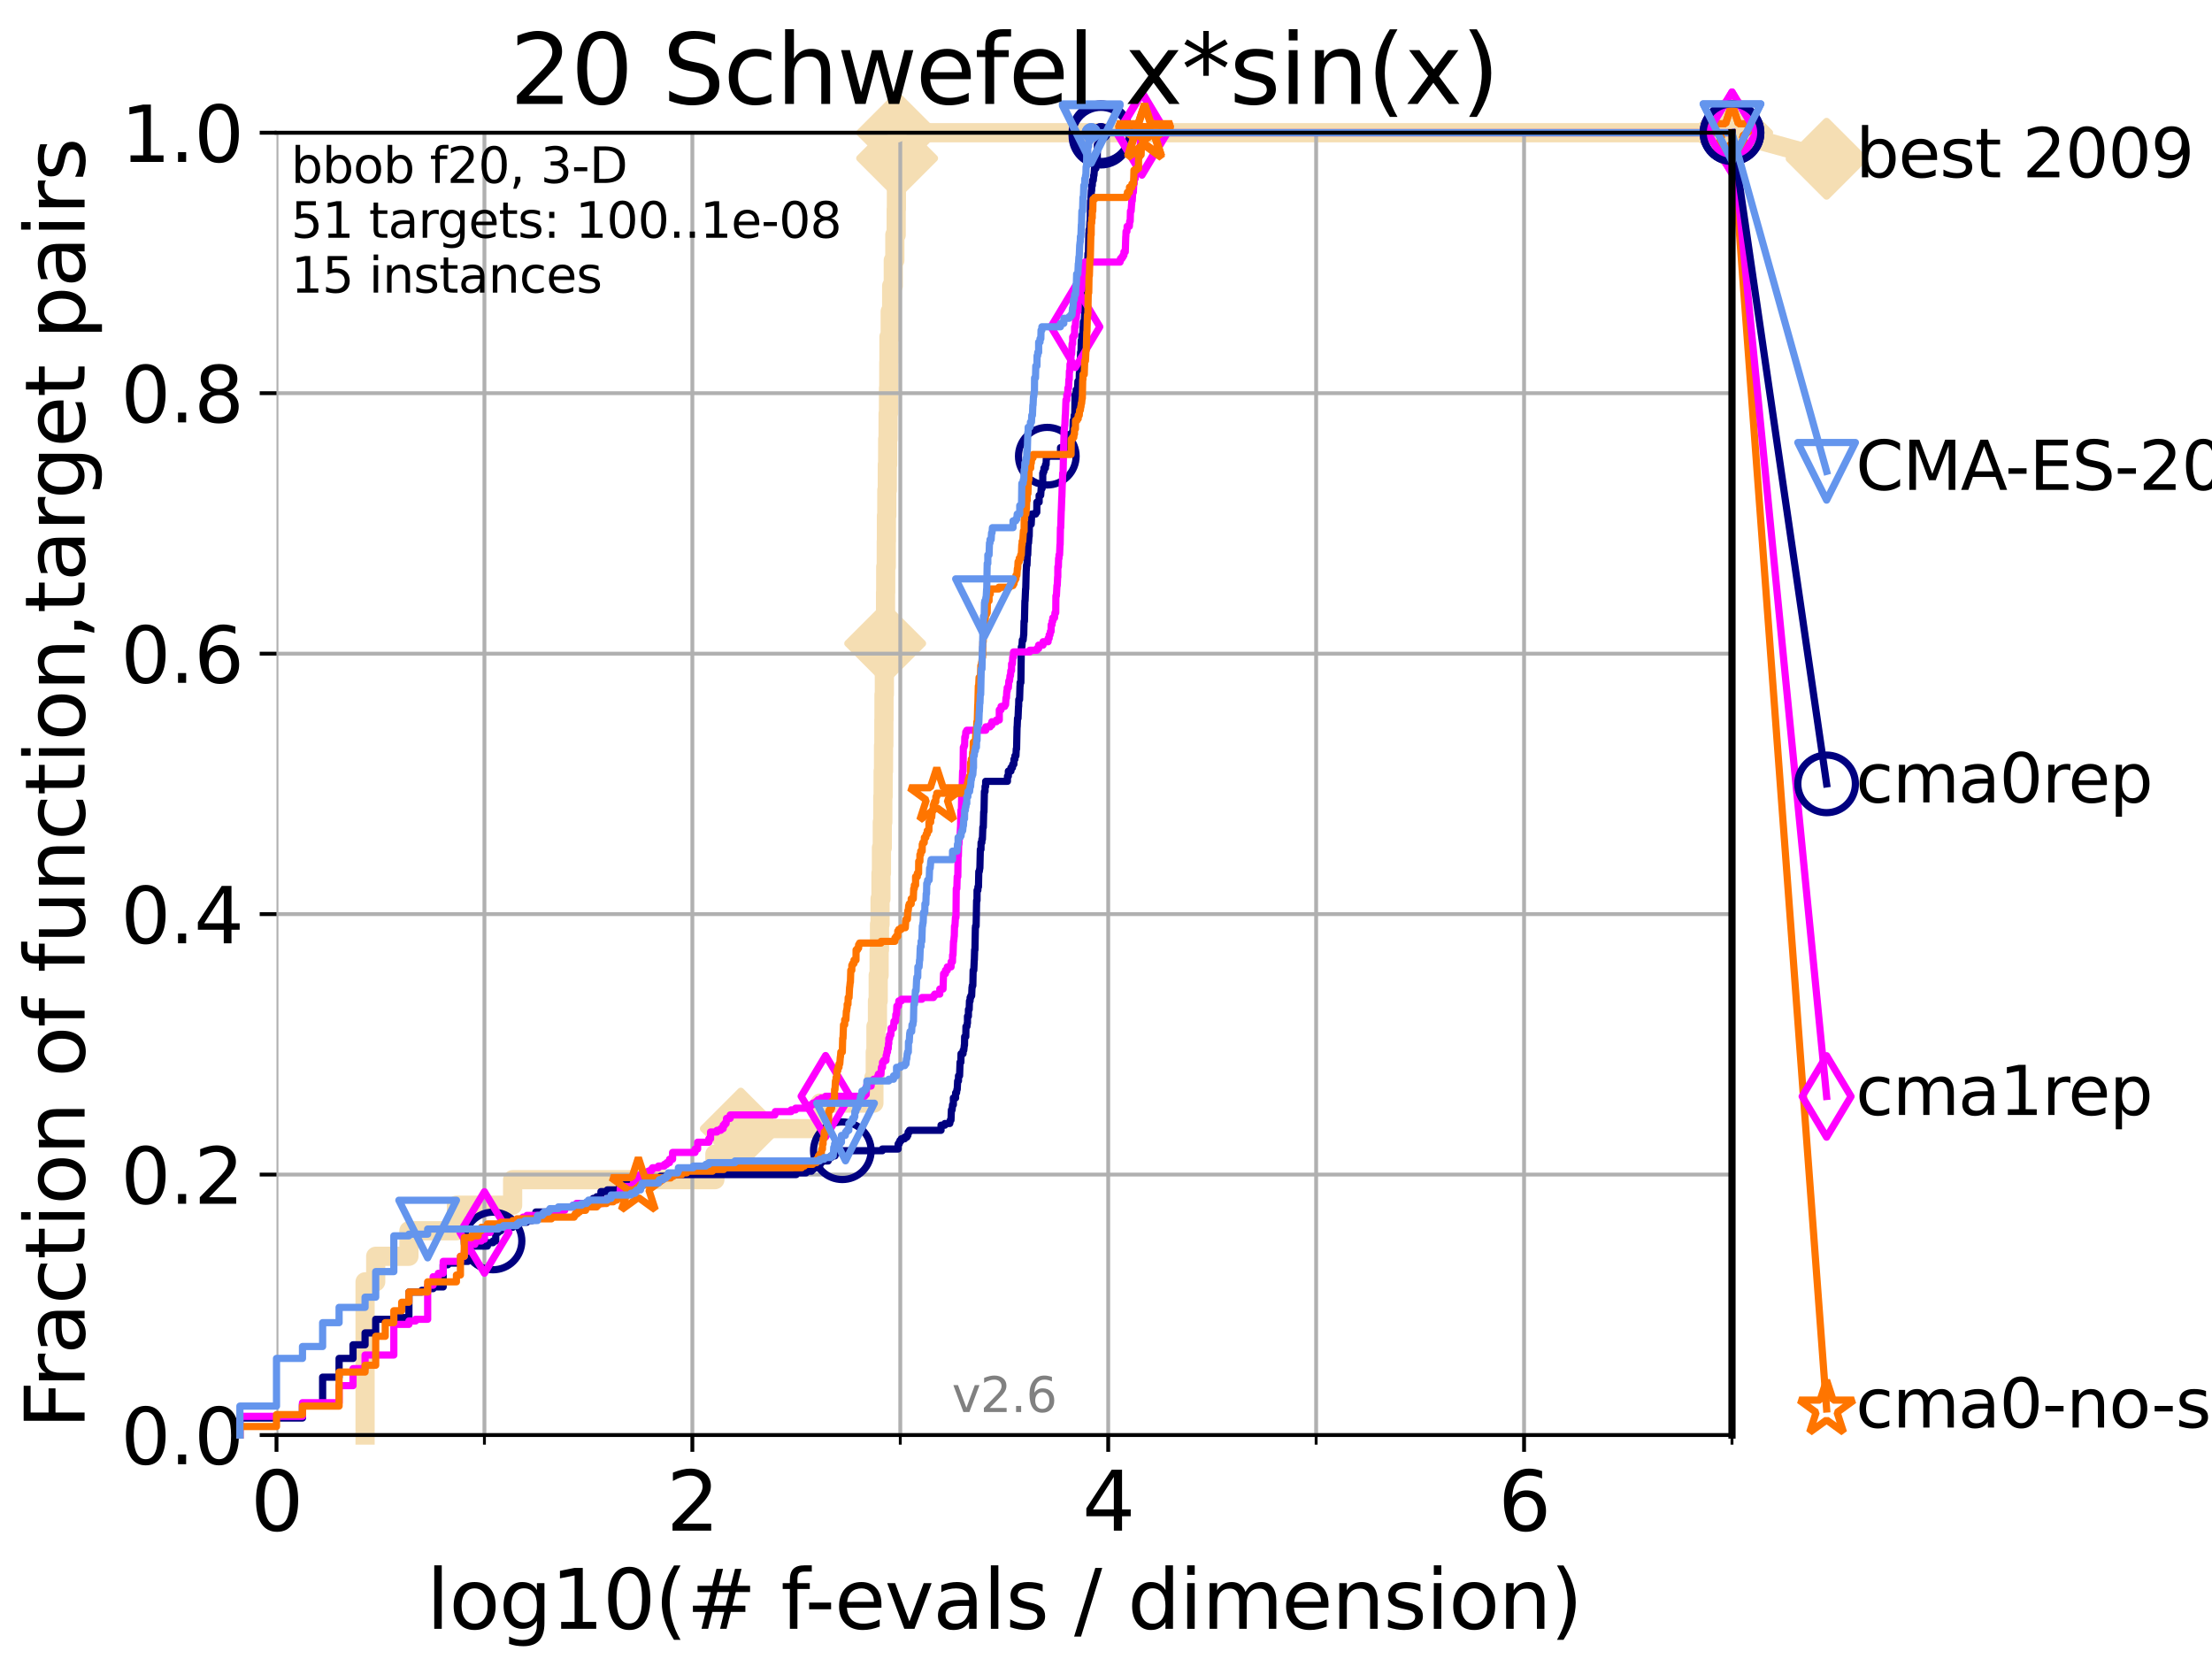<?xml version="1.0" encoding="utf-8" standalone="no"?>
<!DOCTYPE svg PUBLIC "-//W3C//DTD SVG 1.1//EN"
  "http://www.w3.org/Graphics/SVG/1.1/DTD/svg11.dtd">
<svg xmlns:xlink="http://www.w3.org/1999/xlink" width="460.8pt" height="345.6pt" viewBox="0 0 460.8 345.6" xmlns="http://www.w3.org/2000/svg" version="1.1">
 <defs>
  <style type="text/css">*{stroke-linejoin: round; stroke-linecap: butt}</style>
 </defs>
 <g id="figure_1">
  <g id="patch_1">
   <path d="M 0 345.6 
L 460.8 345.6 
L 460.8 0 
L 0 0 
z
" style="fill: #ffffff"/>
  </g>
  <g id="axes_1">
   <g id="patch_2">
    <path d="M 57.6 298.944 
L 360.806 298.944 
L 360.806 27.648 
L 57.6 27.648 
z
" style="fill: #ffffff"/>
   </g>
   <g id="line2d_1">
    <path d="M 76.051 298.944 
L 76.051 267.027 
L 78.267 267.027 
L 78.267 261.707 
L 85.184 261.707 
L 85.184 256.388 
L 95.081 256.388 
L 95.081 251.068 
L 106.791 251.068 
L 106.791 245.749 
L 148.923 245.749 
L 148.923 240.429 
L 154.323 240.429 
L 154.323 235.11 
L 170.85 235.11 
L 170.85 229.79 
L 182.05 229.79 
L 182.05 224.471 
L 182.333 224.471 
L 182.333 219.151 
L 182.474 219.151 
L 182.474 213.832 
L 182.791 213.832 
L 182.791 208.512 
L 182.944 208.512 
L 182.944 203.192 
L 183.135 203.192 
L 183.135 197.873 
L 183.214 197.873 
L 183.214 192.553 
L 183.332 192.553 
L 183.332 187.234 
L 183.52 187.234 
L 183.52 181.914 
L 183.62 181.914 
L 183.62 176.595 
L 183.797 176.595 
L 183.797 171.275 
L 183.904 171.275 
L 183.904 165.956 
L 183.972 165.956 
L 183.972 160.636 
L 184.056 160.636 
L 184.056 155.317 
L 184.123 155.317 
L 184.123 149.997 
L 184.153 149.997 
L 184.153 144.678 
L 184.228 144.678 
L 184.228 139.358 
L 184.303 139.358 
L 184.303 134.039 
L 184.4 134.039 
L 184.4 128.719 
L 184.474 128.719 
L 184.474 123.4 
L 184.51 123.4 
L 184.51 118.08 
L 184.628 118.08 
L 184.628 112.76 
L 184.657 112.76 
L 184.657 107.441 
L 184.738 107.441 
L 184.738 102.121 
L 184.839 102.121 
L 184.839 96.802 
L 184.919 96.802 
L 184.919 91.482 
L 185.005 91.482 
L 185.005 86.163 
L 185.091 86.163 
L 185.091 80.843 
L 185.148 80.843 
L 185.148 75.524 
L 185.184 75.524 
L 185.184 70.204 
L 185.445 70.204 
L 185.445 64.885 
L 185.751 64.885 
L 185.751 59.565 
L 186.086 59.565 
L 186.086 54.246 
L 186.408 54.246 
L 186.408 48.926 
L 186.693 48.926 
L 186.693 43.607 
L 186.738 43.607 
L 186.738 38.287 
L 186.817 38.287 
L 186.817 32.968 
L 186.888 32.968 
L 186.888 27.648 
L 360.806 27.648 
" style="fill: none; stroke: #f5deb3; stroke-width: 4; stroke-linecap: square"/>
   </g>
   <g id="line2d_2">
    <defs>
     <path id="m027af2d5d5" d="M -0 7.778 
L 7.778 0 
L 0 -7.778 
L -7.778 -0 
z
" style="stroke: #f5deb3; stroke-width: 1.5; stroke-linejoin: miter"/>
    </defs>
    <g>
     <use xlink:href="#m027af2d5d5" x="154.323" y="235.11" style="fill: #f5deb3; stroke: #f5deb3; stroke-width: 1.5; stroke-linejoin: miter"/>
     <use xlink:href="#m027af2d5d5" x="184.4" y="134.039" style="fill: #f5deb3; stroke: #f5deb3; stroke-width: 1.5; stroke-linejoin: miter"/>
     <use xlink:href="#m027af2d5d5" x="186.888" y="32.968" style="fill: #f5deb3; stroke: #f5deb3; stroke-width: 1.5; stroke-linejoin: miter"/>
     <use xlink:href="#m027af2d5d5" x="186.888" y="27.648" style="fill: #f5deb3; stroke: #f5deb3; stroke-width: 1.5; stroke-linejoin: miter"/>
     <use xlink:href="#m027af2d5d5" x="360.806" y="27.648" style="fill: #f5deb3; stroke: #f5deb3; stroke-width: 1.5; stroke-linejoin: miter"/>
    </g>
   </g>
   <g id="line2d_3">
    <path style="fill: none; stroke: #f5deb3; stroke-width: 4; stroke-linecap: square"/>
    <g/>
   </g>
   <g id="line2d_4">
    <path d="M 360.806 27.648 
L 380.515 33.074 
" style="fill: none; stroke: #f5deb3; stroke-width: 4; stroke-linecap: square"/>
    <g>
     <use xlink:href="#m027af2d5d5" x="360.806" y="27.648" style="fill: #f5deb3; stroke: #f5deb3; stroke-width: 1.5; stroke-linejoin: miter"/>
     <use xlink:href="#m027af2d5d5" x="380.515" y="33.074" style="fill: #f5deb3; stroke: #f5deb3; stroke-width: 1.5; stroke-linejoin: miter"/>
    </g>
   </g>
   <g id="matplotlib.axis_1">
    <g id="xtick_1">
     <g id="line2d_5">
      <path d="M 57.6 298.944 
L 57.6 27.648 
" clip-path="url(#p66a8affec2)" style="fill: none; stroke: #b0b0b0; stroke-width: 0.8; stroke-linecap: square"/>
     </g>
     <g id="line2d_6">
      <defs>
       <path id="m2c89717328" d="M 0 0 
L 0 3.5 
" style="stroke: #000000; stroke-width: 0.8"/>
      </defs>
      <g>
       <use xlink:href="#m2c89717328" x="57.6" y="298.944" style="stroke: #000000; stroke-width: 0.8"/>
      </g>
     </g>
     <g id="text_1">
      <!-- 0 -->
      <g transform="translate(52.192 318.861)scale(0.17 -0.17)">
       <defs>
        <path id="DejaVuSans-30" d="M 2034 4250 
Q 1547 4250 1301 3770 
Q 1056 3291 1056 2328 
Q 1056 1369 1301 889 
Q 1547 409 2034 409 
Q 2525 409 2770 889 
Q 3016 1369 3016 2328 
Q 3016 3291 2770 3770 
Q 2525 4250 2034 4250 
z
M 2034 4750 
Q 2819 4750 3233 4129 
Q 3647 3509 3647 2328 
Q 3647 1150 3233 529 
Q 2819 -91 2034 -91 
Q 1250 -91 836 529 
Q 422 1150 422 2328 
Q 422 3509 836 4129 
Q 1250 4750 2034 4750 
z
" transform="scale(0.016)"/>
       </defs>
       <use xlink:href="#DejaVuSans-30"/>
      </g>
     </g>
    </g>
    <g id="xtick_2">
     <g id="line2d_7">
      <path d="M 144.23 298.944 
L 144.23 27.648 
" clip-path="url(#p66a8affec2)" style="fill: none; stroke: #b0b0b0; stroke-width: 0.8; stroke-linecap: square"/>
     </g>
     <g id="line2d_8">
      <g>
       <use xlink:href="#m2c89717328" x="144.23" y="298.944" style="stroke: #000000; stroke-width: 0.8"/>
      </g>
     </g>
     <g id="text_2">
      <!-- 2 -->
      <g transform="translate(138.822 318.861)scale(0.17 -0.17)">
       <defs>
        <path id="DejaVuSans-32" d="M 1228 531 
L 3431 531 
L 3431 0 
L 469 0 
L 469 531 
Q 828 903 1448 1529 
Q 2069 2156 2228 2338 
Q 2531 2678 2651 2914 
Q 2772 3150 2772 3378 
Q 2772 3750 2511 3984 
Q 2250 4219 1831 4219 
Q 1534 4219 1204 4116 
Q 875 4013 500 3803 
L 500 4441 
Q 881 4594 1212 4672 
Q 1544 4750 1819 4750 
Q 2544 4750 2975 4387 
Q 3406 4025 3406 3419 
Q 3406 3131 3298 2873 
Q 3191 2616 2906 2266 
Q 2828 2175 2409 1742 
Q 1991 1309 1228 531 
z
" transform="scale(0.016)"/>
       </defs>
       <use xlink:href="#DejaVuSans-32"/>
      </g>
     </g>
    </g>
    <g id="xtick_3">
     <g id="line2d_9">
      <path d="M 230.861 298.944 
L 230.861 27.648 
" clip-path="url(#p66a8affec2)" style="fill: none; stroke: #b0b0b0; stroke-width: 0.8; stroke-linecap: square"/>
     </g>
     <g id="line2d_10">
      <g>
       <use xlink:href="#m2c89717328" x="230.861" y="298.944" style="stroke: #000000; stroke-width: 0.8"/>
      </g>
     </g>
     <g id="text_3">
      <!-- 4 -->
      <g transform="translate(225.453 318.861)scale(0.17 -0.17)">
       <defs>
        <path id="DejaVuSans-34" d="M 2419 4116 
L 825 1625 
L 2419 1625 
L 2419 4116 
z
M 2253 4666 
L 3047 4666 
L 3047 1625 
L 3713 1625 
L 3713 1100 
L 3047 1100 
L 3047 0 
L 2419 0 
L 2419 1100 
L 313 1100 
L 313 1709 
L 2253 4666 
z
" transform="scale(0.016)"/>
       </defs>
       <use xlink:href="#DejaVuSans-34"/>
      </g>
     </g>
    </g>
    <g id="xtick_4">
     <g id="line2d_11">
      <path d="M 317.491 298.944 
L 317.491 27.648 
" clip-path="url(#p66a8affec2)" style="fill: none; stroke: #b0b0b0; stroke-width: 0.8; stroke-linecap: square"/>
     </g>
     <g id="line2d_12">
      <g>
       <use xlink:href="#m2c89717328" x="317.491" y="298.944" style="stroke: #000000; stroke-width: 0.8"/>
      </g>
     </g>
     <g id="text_4">
      <!-- 6 -->
      <g transform="translate(312.083 318.861)scale(0.17 -0.17)">
       <defs>
        <path id="DejaVuSans-36" d="M 2113 2584 
Q 1688 2584 1439 2293 
Q 1191 2003 1191 1497 
Q 1191 994 1439 701 
Q 1688 409 2113 409 
Q 2538 409 2786 701 
Q 3034 994 3034 1497 
Q 3034 2003 2786 2293 
Q 2538 2584 2113 2584 
z
M 3366 4563 
L 3366 3988 
Q 3128 4100 2886 4159 
Q 2644 4219 2406 4219 
Q 1781 4219 1451 3797 
Q 1122 3375 1075 2522 
Q 1259 2794 1537 2939 
Q 1816 3084 2150 3084 
Q 2853 3084 3261 2657 
Q 3669 2231 3669 1497 
Q 3669 778 3244 343 
Q 2819 -91 2113 -91 
Q 1303 -91 875 529 
Q 447 1150 447 2328 
Q 447 3434 972 4092 
Q 1497 4750 2381 4750 
Q 2619 4750 2861 4703 
Q 3103 4656 3366 4563 
z
" transform="scale(0.016)"/>
       </defs>
       <use xlink:href="#DejaVuSans-36"/>
      </g>
     </g>
    </g>
    <g id="xtick_5">
     <g id="line2d_13">
      <path d="M 100.915 298.944 
L 100.915 27.648 
" clip-path="url(#p66a8affec2)" style="fill: none; stroke: #b0b0b0; stroke-width: 0.8; stroke-linecap: square"/>
     </g>
     <g id="line2d_14">
      <defs>
       <path id="m186533bed8" d="M 0 0 
L 0 2 
" style="stroke: #000000; stroke-width: 0.6"/>
      </defs>
      <g>
       <use xlink:href="#m186533bed8" x="100.915" y="298.944" style="stroke: #000000; stroke-width: 0.6"/>
      </g>
     </g>
    </g>
    <g id="xtick_6">
     <g id="line2d_15">
      <path d="M 187.546 298.944 
L 187.546 27.648 
" clip-path="url(#p66a8affec2)" style="fill: none; stroke: #b0b0b0; stroke-width: 0.8; stroke-linecap: square"/>
     </g>
     <g id="line2d_16">
      <g>
       <use xlink:href="#m186533bed8" x="187.546" y="298.944" style="stroke: #000000; stroke-width: 0.6"/>
      </g>
     </g>
    </g>
    <g id="xtick_7">
     <g id="line2d_17">
      <path d="M 274.176 298.944 
L 274.176 27.648 
" clip-path="url(#p66a8affec2)" style="fill: none; stroke: #b0b0b0; stroke-width: 0.8; stroke-linecap: square"/>
     </g>
     <g id="line2d_18">
      <g>
       <use xlink:href="#m186533bed8" x="274.176" y="298.944" style="stroke: #000000; stroke-width: 0.6"/>
      </g>
     </g>
    </g>
    <g id="xtick_8">
     <g id="line2d_19">
      <path d="M 360.806 298.944 
L 360.806 27.648 
" clip-path="url(#p66a8affec2)" style="fill: none; stroke: #b0b0b0; stroke-width: 0.8; stroke-linecap: square"/>
     </g>
     <g id="line2d_20">
      <g>
       <use xlink:href="#m186533bed8" x="360.806" y="298.944" style="stroke: #000000; stroke-width: 0.6"/>
      </g>
     </g>
    </g>
    <g id="text_5">
     <!-- log10(# f-evals / dimension) -->
     <g transform="translate(88.823 339.314)scale(0.17 -0.17)">
      <defs>
       <path id="DejaVuSans-6c" d="M 603 4863 
L 1178 4863 
L 1178 0 
L 603 0 
L 603 4863 
z
" transform="scale(0.016)"/>
       <path id="DejaVuSans-6f" d="M 1959 3097 
Q 1497 3097 1228 2736 
Q 959 2375 959 1747 
Q 959 1119 1226 758 
Q 1494 397 1959 397 
Q 2419 397 2687 759 
Q 2956 1122 2956 1747 
Q 2956 2369 2687 2733 
Q 2419 3097 1959 3097 
z
M 1959 3584 
Q 2709 3584 3137 3096 
Q 3566 2609 3566 1747 
Q 3566 888 3137 398 
Q 2709 -91 1959 -91 
Q 1206 -91 779 398 
Q 353 888 353 1747 
Q 353 2609 779 3096 
Q 1206 3584 1959 3584 
z
" transform="scale(0.016)"/>
       <path id="DejaVuSans-67" d="M 2906 1791 
Q 2906 2416 2648 2759 
Q 2391 3103 1925 3103 
Q 1463 3103 1205 2759 
Q 947 2416 947 1791 
Q 947 1169 1205 825 
Q 1463 481 1925 481 
Q 2391 481 2648 825 
Q 2906 1169 2906 1791 
z
M 3481 434 
Q 3481 -459 3084 -895 
Q 2688 -1331 1869 -1331 
Q 1566 -1331 1297 -1286 
Q 1028 -1241 775 -1147 
L 775 -588 
Q 1028 -725 1275 -790 
Q 1522 -856 1778 -856 
Q 2344 -856 2625 -561 
Q 2906 -266 2906 331 
L 2906 616 
Q 2728 306 2450 153 
Q 2172 0 1784 0 
Q 1141 0 747 490 
Q 353 981 353 1791 
Q 353 2603 747 3093 
Q 1141 3584 1784 3584 
Q 2172 3584 2450 3431 
Q 2728 3278 2906 2969 
L 2906 3500 
L 3481 3500 
L 3481 434 
z
" transform="scale(0.016)"/>
       <path id="DejaVuSans-31" d="M 794 531 
L 1825 531 
L 1825 4091 
L 703 3866 
L 703 4441 
L 1819 4666 
L 2450 4666 
L 2450 531 
L 3481 531 
L 3481 0 
L 794 0 
L 794 531 
z
" transform="scale(0.016)"/>
       <path id="DejaVuSans-28" d="M 1984 4856 
Q 1566 4138 1362 3434 
Q 1159 2731 1159 2009 
Q 1159 1288 1364 580 
Q 1569 -128 1984 -844 
L 1484 -844 
Q 1016 -109 783 600 
Q 550 1309 550 2009 
Q 550 2706 781 3412 
Q 1013 4119 1484 4856 
L 1984 4856 
z
" transform="scale(0.016)"/>
       <path id="DejaVuSans-23" d="M 3272 2816 
L 2363 2816 
L 2100 1772 
L 3016 1772 
L 3272 2816 
z
M 2803 4594 
L 2478 3297 
L 3391 3297 
L 3719 4594 
L 4219 4594 
L 3897 3297 
L 4872 3297 
L 4872 2816 
L 3775 2816 
L 3519 1772 
L 4513 1772 
L 4513 1294 
L 3397 1294 
L 3072 0 
L 2572 0 
L 2894 1294 
L 1978 1294 
L 1656 0 
L 1153 0 
L 1478 1294 
L 494 1294 
L 494 1772 
L 1594 1772 
L 1856 2816 
L 850 2816 
L 850 3297 
L 1978 3297 
L 2297 4594 
L 2803 4594 
z
" transform="scale(0.016)"/>
       <path id="DejaVuSans-20" transform="scale(0.016)"/>
       <path id="DejaVuSans-66" d="M 2375 4863 
L 2375 4384 
L 1825 4384 
Q 1516 4384 1395 4259 
Q 1275 4134 1275 3809 
L 1275 3500 
L 2222 3500 
L 2222 3053 
L 1275 3053 
L 1275 0 
L 697 0 
L 697 3053 
L 147 3053 
L 147 3500 
L 697 3500 
L 697 3744 
Q 697 4328 969 4595 
Q 1241 4863 1831 4863 
L 2375 4863 
z
" transform="scale(0.016)"/>
       <path id="DejaVuSans-2d" d="M 313 2009 
L 1997 2009 
L 1997 1497 
L 313 1497 
L 313 2009 
z
" transform="scale(0.016)"/>
       <path id="DejaVuSans-65" d="M 3597 1894 
L 3597 1613 
L 953 1613 
Q 991 1019 1311 708 
Q 1631 397 2203 397 
Q 2534 397 2845 478 
Q 3156 559 3463 722 
L 3463 178 
Q 3153 47 2828 -22 
Q 2503 -91 2169 -91 
Q 1331 -91 842 396 
Q 353 884 353 1716 
Q 353 2575 817 3079 
Q 1281 3584 2069 3584 
Q 2775 3584 3186 3129 
Q 3597 2675 3597 1894 
z
M 3022 2063 
Q 3016 2534 2758 2815 
Q 2500 3097 2075 3097 
Q 1594 3097 1305 2825 
Q 1016 2553 972 2059 
L 3022 2063 
z
" transform="scale(0.016)"/>
       <path id="DejaVuSans-76" d="M 191 3500 
L 800 3500 
L 1894 563 
L 2988 3500 
L 3597 3500 
L 2284 0 
L 1503 0 
L 191 3500 
z
" transform="scale(0.016)"/>
       <path id="DejaVuSans-61" d="M 2194 1759 
Q 1497 1759 1228 1600 
Q 959 1441 959 1056 
Q 959 750 1161 570 
Q 1363 391 1709 391 
Q 2188 391 2477 730 
Q 2766 1069 2766 1631 
L 2766 1759 
L 2194 1759 
z
M 3341 1997 
L 3341 0 
L 2766 0 
L 2766 531 
Q 2569 213 2275 61 
Q 1981 -91 1556 -91 
Q 1019 -91 701 211 
Q 384 513 384 1019 
Q 384 1609 779 1909 
Q 1175 2209 1959 2209 
L 2766 2209 
L 2766 2266 
Q 2766 2663 2505 2880 
Q 2244 3097 1772 3097 
Q 1472 3097 1187 3025 
Q 903 2953 641 2809 
L 641 3341 
Q 956 3463 1253 3523 
Q 1550 3584 1831 3584 
Q 2591 3584 2966 3190 
Q 3341 2797 3341 1997 
z
" transform="scale(0.016)"/>
       <path id="DejaVuSans-73" d="M 2834 3397 
L 2834 2853 
Q 2591 2978 2328 3040 
Q 2066 3103 1784 3103 
Q 1356 3103 1142 2972 
Q 928 2841 928 2578 
Q 928 2378 1081 2264 
Q 1234 2150 1697 2047 
L 1894 2003 
Q 2506 1872 2764 1633 
Q 3022 1394 3022 966 
Q 3022 478 2636 193 
Q 2250 -91 1575 -91 
Q 1294 -91 989 -36 
Q 684 19 347 128 
L 347 722 
Q 666 556 975 473 
Q 1284 391 1588 391 
Q 1994 391 2212 530 
Q 2431 669 2431 922 
Q 2431 1156 2273 1281 
Q 2116 1406 1581 1522 
L 1381 1569 
Q 847 1681 609 1914 
Q 372 2147 372 2553 
Q 372 3047 722 3315 
Q 1072 3584 1716 3584 
Q 2034 3584 2315 3537 
Q 2597 3491 2834 3397 
z
" transform="scale(0.016)"/>
       <path id="DejaVuSans-2f" d="M 1625 4666 
L 2156 4666 
L 531 -594 
L 0 -594 
L 1625 4666 
z
" transform="scale(0.016)"/>
       <path id="DejaVuSans-64" d="M 2906 2969 
L 2906 4863 
L 3481 4863 
L 3481 0 
L 2906 0 
L 2906 525 
Q 2725 213 2448 61 
Q 2172 -91 1784 -91 
Q 1150 -91 751 415 
Q 353 922 353 1747 
Q 353 2572 751 3078 
Q 1150 3584 1784 3584 
Q 2172 3584 2448 3432 
Q 2725 3281 2906 2969 
z
M 947 1747 
Q 947 1113 1208 752 
Q 1469 391 1925 391 
Q 2381 391 2643 752 
Q 2906 1113 2906 1747 
Q 2906 2381 2643 2742 
Q 2381 3103 1925 3103 
Q 1469 3103 1208 2742 
Q 947 2381 947 1747 
z
" transform="scale(0.016)"/>
       <path id="DejaVuSans-69" d="M 603 3500 
L 1178 3500 
L 1178 0 
L 603 0 
L 603 3500 
z
M 603 4863 
L 1178 4863 
L 1178 4134 
L 603 4134 
L 603 4863 
z
" transform="scale(0.016)"/>
       <path id="DejaVuSans-6d" d="M 3328 2828 
Q 3544 3216 3844 3400 
Q 4144 3584 4550 3584 
Q 5097 3584 5394 3201 
Q 5691 2819 5691 2113 
L 5691 0 
L 5113 0 
L 5113 2094 
Q 5113 2597 4934 2840 
Q 4756 3084 4391 3084 
Q 3944 3084 3684 2787 
Q 3425 2491 3425 1978 
L 3425 0 
L 2847 0 
L 2847 2094 
Q 2847 2600 2669 2842 
Q 2491 3084 2119 3084 
Q 1678 3084 1418 2786 
Q 1159 2488 1159 1978 
L 1159 0 
L 581 0 
L 581 3500 
L 1159 3500 
L 1159 2956 
Q 1356 3278 1631 3431 
Q 1906 3584 2284 3584 
Q 2666 3584 2933 3390 
Q 3200 3197 3328 2828 
z
" transform="scale(0.016)"/>
       <path id="DejaVuSans-6e" d="M 3513 2113 
L 3513 0 
L 2938 0 
L 2938 2094 
Q 2938 2591 2744 2837 
Q 2550 3084 2163 3084 
Q 1697 3084 1428 2787 
Q 1159 2491 1159 1978 
L 1159 0 
L 581 0 
L 581 3500 
L 1159 3500 
L 1159 2956 
Q 1366 3272 1645 3428 
Q 1925 3584 2291 3584 
Q 2894 3584 3203 3211 
Q 3513 2838 3513 2113 
z
" transform="scale(0.016)"/>
       <path id="DejaVuSans-29" d="M 513 4856 
L 1013 4856 
Q 1481 4119 1714 3412 
Q 1947 2706 1947 2009 
Q 1947 1309 1714 600 
Q 1481 -109 1013 -844 
L 513 -844 
Q 928 -128 1133 580 
Q 1338 1288 1338 2009 
Q 1338 2731 1133 3434 
Q 928 4138 513 4856 
z
" transform="scale(0.016)"/>
      </defs>
      <use xlink:href="#DejaVuSans-6c"/>
      <use xlink:href="#DejaVuSans-6f" x="27.783"/>
      <use xlink:href="#DejaVuSans-67" x="88.965"/>
      <use xlink:href="#DejaVuSans-31" x="152.441"/>
      <use xlink:href="#DejaVuSans-30" x="216.064"/>
      <use xlink:href="#DejaVuSans-28" x="279.688"/>
      <use xlink:href="#DejaVuSans-23" x="318.701"/>
      <use xlink:href="#DejaVuSans-20" x="402.49"/>
      <use xlink:href="#DejaVuSans-66" x="434.277"/>
      <use xlink:href="#DejaVuSans-2d" x="463.982"/>
      <use xlink:href="#DejaVuSans-65" x="500.066"/>
      <use xlink:href="#DejaVuSans-76" x="561.59"/>
      <use xlink:href="#DejaVuSans-61" x="620.77"/>
      <use xlink:href="#DejaVuSans-6c" x="682.049"/>
      <use xlink:href="#DejaVuSans-73" x="709.832"/>
      <use xlink:href="#DejaVuSans-20" x="761.932"/>
      <use xlink:href="#DejaVuSans-2f" x="793.719"/>
      <use xlink:href="#DejaVuSans-20" x="827.41"/>
      <use xlink:href="#DejaVuSans-64" x="859.197"/>
      <use xlink:href="#DejaVuSans-69" x="922.674"/>
      <use xlink:href="#DejaVuSans-6d" x="950.457"/>
      <use xlink:href="#DejaVuSans-65" x="1047.869"/>
      <use xlink:href="#DejaVuSans-6e" x="1109.393"/>
      <use xlink:href="#DejaVuSans-73" x="1172.771"/>
      <use xlink:href="#DejaVuSans-69" x="1224.871"/>
      <use xlink:href="#DejaVuSans-6f" x="1252.654"/>
      <use xlink:href="#DejaVuSans-6e" x="1313.836"/>
      <use xlink:href="#DejaVuSans-29" x="1377.215"/>
     </g>
    </g>
   </g>
   <g id="matplotlib.axis_2">
    <g id="ytick_1">
     <g id="line2d_21">
      <path d="M 57.6 298.944 
L 360.806 298.944 
" clip-path="url(#p66a8affec2)" style="fill: none; stroke: #b0b0b0; stroke-width: 0.8; stroke-linecap: square"/>
     </g>
     <g id="line2d_22">
      <defs>
       <path id="mc6e13622b0" d="M 0 0 
L -3.5 0 
" style="stroke: #000000; stroke-width: 0.8"/>
      </defs>
      <g>
       <use xlink:href="#mc6e13622b0" x="57.6" y="298.944" style="stroke: #000000; stroke-width: 0.8"/>
      </g>
     </g>
     <g id="text_6">
      <!-- 0.0 -->
      <g transform="translate(25.155 305.023)scale(0.16 -0.16)">
       <defs>
        <path id="DejaVuSans-2e" d="M 684 794 
L 1344 794 
L 1344 0 
L 684 0 
L 684 794 
z
" transform="scale(0.016)"/>
       </defs>
       <use xlink:href="#DejaVuSans-30"/>
       <use xlink:href="#DejaVuSans-2e" x="63.623"/>
       <use xlink:href="#DejaVuSans-30" x="95.41"/>
      </g>
     </g>
    </g>
    <g id="ytick_2">
     <g id="line2d_23">
      <path d="M 57.6 244.685 
L 360.806 244.685 
" clip-path="url(#p66a8affec2)" style="fill: none; stroke: #b0b0b0; stroke-width: 0.8; stroke-linecap: square"/>
     </g>
     <g id="line2d_24">
      <g>
       <use xlink:href="#mc6e13622b0" x="57.6" y="244.685" style="stroke: #000000; stroke-width: 0.8"/>
      </g>
     </g>
     <g id="text_7">
      <!-- 0.2 -->
      <g transform="translate(25.155 250.764)scale(0.16 -0.16)">
       <use xlink:href="#DejaVuSans-30"/>
       <use xlink:href="#DejaVuSans-2e" x="63.623"/>
       <use xlink:href="#DejaVuSans-32" x="95.41"/>
      </g>
     </g>
    </g>
    <g id="ytick_3">
     <g id="line2d_25">
      <path d="M 57.6 190.426 
L 360.806 190.426 
" clip-path="url(#p66a8affec2)" style="fill: none; stroke: #b0b0b0; stroke-width: 0.8; stroke-linecap: square"/>
     </g>
     <g id="line2d_26">
      <g>
       <use xlink:href="#mc6e13622b0" x="57.6" y="190.426" style="stroke: #000000; stroke-width: 0.8"/>
      </g>
     </g>
     <g id="text_8">
      <!-- 0.4 -->
      <g transform="translate(25.155 196.504)scale(0.16 -0.16)">
       <use xlink:href="#DejaVuSans-30"/>
       <use xlink:href="#DejaVuSans-2e" x="63.623"/>
       <use xlink:href="#DejaVuSans-34" x="95.41"/>
      </g>
     </g>
    </g>
    <g id="ytick_4">
     <g id="line2d_27">
      <path d="M 57.6 136.166 
L 360.806 136.166 
" clip-path="url(#p66a8affec2)" style="fill: none; stroke: #b0b0b0; stroke-width: 0.8; stroke-linecap: square"/>
     </g>
     <g id="line2d_28">
      <g>
       <use xlink:href="#mc6e13622b0" x="57.6" y="136.166" style="stroke: #000000; stroke-width: 0.8"/>
      </g>
     </g>
     <g id="text_9">
      <!-- 0.6 -->
      <g transform="translate(25.155 142.245)scale(0.16 -0.16)">
       <use xlink:href="#DejaVuSans-30"/>
       <use xlink:href="#DejaVuSans-2e" x="63.623"/>
       <use xlink:href="#DejaVuSans-36" x="95.41"/>
      </g>
     </g>
    </g>
    <g id="ytick_5">
     <g id="line2d_29">
      <path d="M 57.6 81.907 
L 360.806 81.907 
" clip-path="url(#p66a8affec2)" style="fill: none; stroke: #b0b0b0; stroke-width: 0.8; stroke-linecap: square"/>
     </g>
     <g id="line2d_30">
      <g>
       <use xlink:href="#mc6e13622b0" x="57.6" y="81.907" style="stroke: #000000; stroke-width: 0.8"/>
      </g>
     </g>
     <g id="text_10">
      <!-- 0.8 -->
      <g transform="translate(25.155 87.986)scale(0.16 -0.16)">
       <defs>
        <path id="DejaVuSans-38" d="M 2034 2216 
Q 1584 2216 1326 1975 
Q 1069 1734 1069 1313 
Q 1069 891 1326 650 
Q 1584 409 2034 409 
Q 2484 409 2743 651 
Q 3003 894 3003 1313 
Q 3003 1734 2745 1975 
Q 2488 2216 2034 2216 
z
M 1403 2484 
Q 997 2584 770 2862 
Q 544 3141 544 3541 
Q 544 4100 942 4425 
Q 1341 4750 2034 4750 
Q 2731 4750 3128 4425 
Q 3525 4100 3525 3541 
Q 3525 3141 3298 2862 
Q 3072 2584 2669 2484 
Q 3125 2378 3379 2068 
Q 3634 1759 3634 1313 
Q 3634 634 3220 271 
Q 2806 -91 2034 -91 
Q 1263 -91 848 271 
Q 434 634 434 1313 
Q 434 1759 690 2068 
Q 947 2378 1403 2484 
z
M 1172 3481 
Q 1172 3119 1398 2916 
Q 1625 2713 2034 2713 
Q 2441 2713 2670 2916 
Q 2900 3119 2900 3481 
Q 2900 3844 2670 4047 
Q 2441 4250 2034 4250 
Q 1625 4250 1398 4047 
Q 1172 3844 1172 3481 
z
" transform="scale(0.016)"/>
       </defs>
       <use xlink:href="#DejaVuSans-30"/>
       <use xlink:href="#DejaVuSans-2e" x="63.623"/>
       <use xlink:href="#DejaVuSans-38" x="95.41"/>
      </g>
     </g>
    </g>
    <g id="ytick_6">
     <g id="line2d_31">
      <path d="M 57.6 27.648 
L 360.806 27.648 
" clip-path="url(#p66a8affec2)" style="fill: none; stroke: #b0b0b0; stroke-width: 0.8; stroke-linecap: square"/>
     </g>
     <g id="line2d_32">
      <g>
       <use xlink:href="#mc6e13622b0" x="57.6" y="27.648" style="stroke: #000000; stroke-width: 0.8"/>
      </g>
     </g>
     <g id="text_11">
      <!-- 1.0 -->
      <g transform="translate(25.155 33.727)scale(0.16 -0.16)">
       <use xlink:href="#DejaVuSans-31"/>
       <use xlink:href="#DejaVuSans-2e" x="63.623"/>
       <use xlink:href="#DejaVuSans-30" x="95.41"/>
      </g>
     </g>
    </g>
    <g id="text_12">
     <!-- Fraction of function,target pairs -->
     <g transform="translate(17.62 297.681)rotate(-90)scale(0.17 -0.17)">
      <defs>
       <path id="DejaVuSans-46" d="M 628 4666 
L 3309 4666 
L 3309 4134 
L 1259 4134 
L 1259 2759 
L 3109 2759 
L 3109 2228 
L 1259 2228 
L 1259 0 
L 628 0 
L 628 4666 
z
" transform="scale(0.016)"/>
       <path id="DejaVuSans-72" d="M 2631 2963 
Q 2534 3019 2420 3045 
Q 2306 3072 2169 3072 
Q 1681 3072 1420 2755 
Q 1159 2438 1159 1844 
L 1159 0 
L 581 0 
L 581 3500 
L 1159 3500 
L 1159 2956 
Q 1341 3275 1631 3429 
Q 1922 3584 2338 3584 
Q 2397 3584 2469 3576 
Q 2541 3569 2628 3553 
L 2631 2963 
z
" transform="scale(0.016)"/>
       <path id="DejaVuSans-63" d="M 3122 3366 
L 3122 2828 
Q 2878 2963 2633 3030 
Q 2388 3097 2138 3097 
Q 1578 3097 1268 2742 
Q 959 2388 959 1747 
Q 959 1106 1268 751 
Q 1578 397 2138 397 
Q 2388 397 2633 464 
Q 2878 531 3122 666 
L 3122 134 
Q 2881 22 2623 -34 
Q 2366 -91 2075 -91 
Q 1284 -91 818 406 
Q 353 903 353 1747 
Q 353 2603 823 3093 
Q 1294 3584 2113 3584 
Q 2378 3584 2631 3529 
Q 2884 3475 3122 3366 
z
" transform="scale(0.016)"/>
       <path id="DejaVuSans-74" d="M 1172 4494 
L 1172 3500 
L 2356 3500 
L 2356 3053 
L 1172 3053 
L 1172 1153 
Q 1172 725 1289 603 
Q 1406 481 1766 481 
L 2356 481 
L 2356 0 
L 1766 0 
Q 1100 0 847 248 
Q 594 497 594 1153 
L 594 3053 
L 172 3053 
L 172 3500 
L 594 3500 
L 594 4494 
L 1172 4494 
z
" transform="scale(0.016)"/>
       <path id="DejaVuSans-75" d="M 544 1381 
L 544 3500 
L 1119 3500 
L 1119 1403 
Q 1119 906 1312 657 
Q 1506 409 1894 409 
Q 2359 409 2629 706 
Q 2900 1003 2900 1516 
L 2900 3500 
L 3475 3500 
L 3475 0 
L 2900 0 
L 2900 538 
Q 2691 219 2414 64 
Q 2138 -91 1772 -91 
Q 1169 -91 856 284 
Q 544 659 544 1381 
z
M 1991 3584 
L 1991 3584 
z
" transform="scale(0.016)"/>
       <path id="DejaVuSans-2c" d="M 750 794 
L 1409 794 
L 1409 256 
L 897 -744 
L 494 -744 
L 750 256 
L 750 794 
z
" transform="scale(0.016)"/>
       <path id="DejaVuSans-70" d="M 1159 525 
L 1159 -1331 
L 581 -1331 
L 581 3500 
L 1159 3500 
L 1159 2969 
Q 1341 3281 1617 3432 
Q 1894 3584 2278 3584 
Q 2916 3584 3314 3078 
Q 3713 2572 3713 1747 
Q 3713 922 3314 415 
Q 2916 -91 2278 -91 
Q 1894 -91 1617 61 
Q 1341 213 1159 525 
z
M 3116 1747 
Q 3116 2381 2855 2742 
Q 2594 3103 2138 3103 
Q 1681 3103 1420 2742 
Q 1159 2381 1159 1747 
Q 1159 1113 1420 752 
Q 1681 391 2138 391 
Q 2594 391 2855 752 
Q 3116 1113 3116 1747 
z
" transform="scale(0.016)"/>
      </defs>
      <use xlink:href="#DejaVuSans-46"/>
      <use xlink:href="#DejaVuSans-72" x="50.27"/>
      <use xlink:href="#DejaVuSans-61" x="91.383"/>
      <use xlink:href="#DejaVuSans-63" x="152.662"/>
      <use xlink:href="#DejaVuSans-74" x="207.643"/>
      <use xlink:href="#DejaVuSans-69" x="246.852"/>
      <use xlink:href="#DejaVuSans-6f" x="274.635"/>
      <use xlink:href="#DejaVuSans-6e" x="335.816"/>
      <use xlink:href="#DejaVuSans-20" x="399.195"/>
      <use xlink:href="#DejaVuSans-6f" x="430.982"/>
      <use xlink:href="#DejaVuSans-66" x="492.164"/>
      <use xlink:href="#DejaVuSans-20" x="527.369"/>
      <use xlink:href="#DejaVuSans-66" x="559.156"/>
      <use xlink:href="#DejaVuSans-75" x="594.361"/>
      <use xlink:href="#DejaVuSans-6e" x="657.74"/>
      <use xlink:href="#DejaVuSans-63" x="721.119"/>
      <use xlink:href="#DejaVuSans-74" x="776.1"/>
      <use xlink:href="#DejaVuSans-69" x="815.309"/>
      <use xlink:href="#DejaVuSans-6f" x="843.092"/>
      <use xlink:href="#DejaVuSans-6e" x="904.273"/>
      <use xlink:href="#DejaVuSans-2c" x="967.652"/>
      <use xlink:href="#DejaVuSans-74" x="999.439"/>
      <use xlink:href="#DejaVuSans-61" x="1038.648"/>
      <use xlink:href="#DejaVuSans-72" x="1099.928"/>
      <use xlink:href="#DejaVuSans-67" x="1139.291"/>
      <use xlink:href="#DejaVuSans-65" x="1202.768"/>
      <use xlink:href="#DejaVuSans-74" x="1264.291"/>
      <use xlink:href="#DejaVuSans-20" x="1303.5"/>
      <use xlink:href="#DejaVuSans-70" x="1335.287"/>
      <use xlink:href="#DejaVuSans-61" x="1398.764"/>
      <use xlink:href="#DejaVuSans-69" x="1460.043"/>
      <use xlink:href="#DejaVuSans-72" x="1487.826"/>
      <use xlink:href="#DejaVuSans-73" x="1528.939"/>
     </g>
    </g>
   </g>
   <g id="line2d_33">
    <defs>
     <path id="mefc3ff5bb3" d="M 0 1.5 
C 0.398 1.5 0.779 1.342 1.061 1.061 
C 1.342 0.779 1.5 0.398 1.5 0 
C 1.5 -0.398 1.342 -0.779 1.061 -1.061 
C 0.779 -1.342 0.398 -1.5 0 -1.5 
C -0.398 -1.5 -0.779 -1.342 -1.061 -1.061 
C -1.342 -0.779 -1.5 -0.398 -1.5 0 
C -1.5 0.398 -1.342 0.779 -1.061 1.061 
C -0.779 1.342 -0.398 1.5 0 1.5 
z
" style="stroke: #f5deb3"/>
    </defs>
    <g>
     <use xlink:href="#mefc3ff5bb3" x="186.888" y="27.648" style="fill: #f5deb3; stroke: #f5deb3"/>
     <use xlink:href="#mefc3ff5bb3" x="186.888" y="27.648" style="fill: #f5deb3; stroke: #f5deb3"/>
    </g>
   </g>
   <g id="line2d_34">
    <defs>
     <path id="m28a493c388" d="M 0 1.5 
C 0.398 1.5 0.779 1.342 1.061 1.061 
C 1.342 0.779 1.5 0.398 1.5 0 
C 1.5 -0.398 1.342 -0.779 1.061 -1.061 
C 0.779 -1.342 0.398 -1.5 0 -1.5 
C -0.398 -1.5 -0.779 -1.342 -1.061 -1.061 
C -1.342 -0.779 -1.5 -0.398 -1.5 0 
C -1.5 0.398 -1.342 0.779 -1.061 1.061 
C -0.779 1.342 -0.398 1.5 0 1.5 
z
" style="stroke: #000080"/>
    </defs>
    <g>
     <use xlink:href="#m28a493c388" x="229.349" y="27.648" style="fill: #000080; stroke: #000080"/>
     <use xlink:href="#m28a493c388" x="229.349" y="27.648" style="fill: #000080; stroke: #000080"/>
    </g>
   </g>
   <g id="line2d_35">
    <path d="M 49.973 298.944 
L 49.973 295.398 
L 63.012 295.398 
L 63.012 292.561 
L 67.209 292.561 
L 67.209 286.886 
L 70.639 286.886 
L 70.639 282.985 
L 73.539 282.985 
L 73.539 280.148 
L 76.051 280.148 
L 76.051 277.666 
L 78.267 277.666 
L 78.267 274.829 
L 82.042 274.829 
L 82.042 274.474 
L 85.184 274.474 
L 85.184 269.155 
L 87.876 269.155 
L 87.876 268.8 
L 89.09 268.8 
L 89.09 268.445 
L 90.231 268.445 
L 90.231 268.091 
L 92.323 268.091 
L 92.323 263.48 
L 93.288 263.48 
L 93.288 263.126 
L 95.917 263.126 
L 95.917 262.771 
L 97.485 262.771 
L 97.485 259.579 
L 101.532 259.579 
L 101.532 258.87 
L 102.708 258.87 
L 102.708 258.516 
L 103.27 258.516 
L 103.27 256.742 
L 103.815 256.742 
L 103.815 256.388 
L 104.345 256.388 
L 104.345 255.678 
L 106.791 255.678 
L 106.791 255.324 
L 107.245 255.324 
L 107.245 254.969 
L 108.12 254.969 
L 108.12 254.615 
L 109.757 254.615 
L 109.757 254.26 
L 110.897 254.26 
L 110.897 253.551 
L 111.621 253.551 
L 111.621 252.487 
L 114.571 252.487 
L 114.571 252.132 
L 117.121 252.132 
L 117.121 251.423 
L 120.284 251.423 
L 120.284 250.714 
L 122.991 250.714 
L 122.991 250.359 
L 123.184 250.359 
L 123.184 250.004 
L 123.564 250.004 
L 123.564 249.65 
L 124.302 249.65 
L 124.302 249.295 
L 125.185 249.295 
L 125.185 248.231 
L 126.517 248.231 
L 126.517 247.877 
L 128.928 247.877 
L 128.928 247.522 
L 129.348 247.522 
L 129.348 247.167 
L 130.027 247.167 
L 130.027 246.813 
L 130.811 246.813 
L 130.811 246.458 
L 134.725 246.458 
L 134.725 246.103 
L 136.03 246.103 
L 136.03 245.749 
L 137.159 245.749 
L 137.159 245.394 
L 137.61 245.394 
L 137.61 245.039 
L 139.875 245.039 
L 139.875 244.685 
L 165.874 244.685 
L 165.874 244.33 
L 167.922 244.33 
L 167.922 243.976 
L 169.061 243.976 
L 169.061 243.621 
L 169.41 243.621 
L 169.41 243.266 
L 170.104 243.266 
L 170.104 242.912 
L 170.758 242.912 
L 170.758 242.557 
L 170.88 242.557 
L 170.88 242.202 
L 171.137 242.202 
L 171.137 241.848 
L 172.524 241.848 
L 172.524 241.493 
L 172.705 241.493 
L 172.705 241.138 
L 173.141 241.138 
L 173.141 240.784 
L 173.946 240.784 
L 173.985 240.075 
L 175.472 240.075 
L 175.472 239.72 
L 183.797 239.72 
L 183.797 239.365 
L 187.095 239.365 
L 187.095 238.301 
L 187.312 238.301 
L 187.312 237.947 
L 187.476 237.947 
L 187.476 237.592 
L 187.751 237.592 
L 187.751 237.237 
L 188.451 237.237 
L 188.451 236.883 
L 188.935 236.883 
L 188.935 236.528 
L 189.126 236.528 
L 189.184 235.819 
L 189.441 235.819 
L 189.441 235.464 
L 196.035 235.464 
L 196.035 234.4 
L 196.832 234.4 
L 196.832 234.046 
L 197.857 234.046 
L 197.961 233.336 
L 198.109 233.336 
L 198.194 231.209 
L 198.343 231.209 
L 198.428 230.145 
L 198.603 230.145 
L 198.603 228.726 
L 199.067 228.726 
L 199.067 227.662 
L 199.263 227.662 
L 199.341 226.953 
L 199.404 226.953 
L 199.494 225.18 
L 199.669 225.18 
L 199.669 224.116 
L 199.898 224.116 
L 199.996 221.279 
L 200.17 221.279 
L 200.198 219.506 
L 200.619 219.506 
L 200.635 218.796 
L 200.775 218.796 
L 200.883 217.733 
L 200.923 217.733 
L 200.951 215.959 
L 201.192 215.959 
L 201.229 213.832 
L 201.431 213.832 
L 201.5 213.122 
L 201.544 213.122 
L 201.544 211.704 
L 201.734 211.704 
L 201.746 210.285 
L 201.901 210.285 
L 201.954 208.512 
L 202.091 208.512 
L 202.091 207.803 
L 202.235 207.803 
L 202.235 207.448 
L 202.412 207.448 
L 202.486 205.675 
L 202.539 205.675 
L 202.539 205.32 
L 202.658 205.32 
L 202.722 202.129 
L 202.859 202.129 
L 202.953 200.001 
L 202.972 200.001 
L 203.033 197.873 
L 203.099 197.873 
L 203.187 193.263 
L 203.219 193.263 
L 203.219 192.908 
L 203.344 192.908 
L 203.444 187.589 
L 203.53 187.589 
L 203.541 185.461 
L 203.706 185.461 
L 203.717 184.751 
L 203.833 184.751 
L 203.902 181.56 
L 204.001 181.56 
L 204.108 180.85 
L 204.127 180.85 
L 204.22 176.949 
L 204.356 176.949 
L 204.372 175.531 
L 204.535 175.531 
L 204.54 174.822 
L 204.652 174.822 
L 204.74 172.339 
L 204.84 172.339 
L 204.922 169.147 
L 204.985 169.147 
L 205.069 164.892 
L 205.202 164.892 
L 205.211 163.828 
L 205.331 163.828 
L 205.331 162.764 
L 209.87 162.764 
L 209.87 161.7 
L 210.058 161.7 
L 210.058 160.636 
L 210.598 160.636 
L 210.598 159.927 
L 210.91 159.927 
L 210.972 159.218 
L 211.21 159.218 
L 211.223 158.154 
L 211.425 158.154 
L 211.425 157.445 
L 211.64 157.445 
L 211.706 156.026 
L 211.772 156.026 
L 211.87 151.416 
L 211.896 151.416 
L 211.968 149.643 
L 212.071 149.643 
L 212.174 147.16 
L 212.203 147.16 
L 212.23 145.742 
L 212.395 145.742 
L 212.483 142.904 
L 212.507 142.904 
L 212.507 142.195 
L 212.667 142.195 
L 212.764 134.748 
L 212.876 134.748 
L 212.968 133.329 
L 213.141 133.329 
L 213.238 132.265 
L 213.263 132.265 
L 213.328 129.428 
L 213.41 129.428 
L 213.506 125.173 
L 213.544 125.173 
L 213.646 122.69 
L 213.683 122.69 
L 213.783 118.789 
L 213.799 118.789 
L 213.844 117.725 
L 213.938 117.725 
L 214.015 115.598 
L 214.092 115.598 
L 214.175 113.115 
L 214.265 113.115 
L 214.357 111.697 
L 214.401 111.697 
L 214.446 109.214 
L 214.816 109.214 
L 214.926 107.086 
L 215.745 107.086 
L 215.745 106.732 
L 215.981 106.732 
L 215.996 104.604 
L 216.47 104.604 
L 216.47 103.185 
L 216.792 103.185 
L 216.895 101.767 
L 217.089 101.767 
L 217.089 101.058 
L 217.219 101.058 
L 217.224 98.575 
L 217.339 98.575 
L 217.339 98.22 
L 217.476 98.22 
L 217.476 97.511 
L 217.779 97.511 
L 217.785 96.802 
L 217.919 96.802 
L 217.97 95.383 
L 218.172 95.383 
L 218.172 95.029 
L 220.926 95.029 
L 220.926 93.256 
L 222.116 93.256 
L 222.116 92.192 
L 222.514 92.192 
L 222.514 90.773 
L 222.984 90.773 
L 222.984 90.418 
L 223.338 90.418 
L 223.338 90.064 
L 223.495 90.064 
L 223.58 87.581 
L 223.713 87.581 
L 223.77 86.517 
L 223.894 86.517 
L 223.951 82.262 
L 224.192 82.262 
L 224.192 81.198 
L 224.466 81.198 
L 224.545 79.425 
L 224.804 79.425 
L 224.854 77.652 
L 224.939 77.652 
L 225.026 75.524 
L 225.059 75.524 
L 225.104 73.396 
L 225.193 73.396 
L 225.25 70.914 
L 225.359 70.914 
L 225.359 69.85 
L 225.547 69.85 
L 225.647 68.076 
L 225.665 68.076 
L 225.695 67.013 
L 225.871 67.013 
L 225.947 65.594 
L 225.983 65.594 
L 226.051 61.338 
L 226.148 61.338 
L 226.223 58.856 
L 226.318 58.856 
L 226.395 56.373 
L 226.469 56.373 
L 226.525 55.31 
L 226.581 55.31 
L 226.638 52.827 
L 226.738 52.827 
L 226.819 48.571 
L 226.857 48.571 
L 226.857 47.862 
L 226.972 47.862 
L 227.063 46.089 
L 227.102 46.089 
L 227.178 41.833 
L 227.249 41.833 
L 227.358 39.706 
L 227.407 39.706 
L 227.433 38.642 
L 227.545 38.642 
L 227.584 37.578 
L 227.744 37.578 
L 227.836 36.514 
L 227.895 36.514 
L 227.999 35.095 
L 228.285 35.095 
L 228.291 34.386 
L 228.434 34.386 
L 228.434 34.031 
L 228.581 34.031 
L 228.601 30.13 
L 229.082 30.13 
L 229.082 29.067 
L 229.23 29.067 
L 229.23 28.357 
L 229.349 28.357 
L 229.349 27.648 
L 360.806 27.648 
L 360.806 27.648 
" style="fill: none; stroke: #000080; stroke-width: 1.5; stroke-linecap: square"/>
   </g>
   <g id="line2d_36">
    <defs>
     <path id="m5c4da95b67" d="M 0 6 
C 1.591 6 3.117 5.368 4.243 4.243 
C 5.368 3.117 6 1.591 6 0 
C 6 -1.591 5.368 -3.117 4.243 -4.243 
C 3.117 -5.368 1.591 -6 0 -6 
C -1.591 -6 -3.117 -5.368 -4.243 -4.243 
C -5.368 -3.117 -6 -1.591 -6 0 
C -6 1.591 -5.368 3.117 -4.243 4.243 
C -3.117 5.368 -1.591 6 0 6 
z
" style="stroke: #000080; stroke-width: 1.5"/>
    </defs>
    <g>
     <use xlink:href="#m5c4da95b67" x="102.708" y="258.516" style="fill-opacity: 0; stroke: #000080; stroke-width: 1.5"/>
     <use xlink:href="#m5c4da95b67" x="175.472" y="239.72" style="fill-opacity: 0; stroke: #000080; stroke-width: 1.5"/>
     <use xlink:href="#m5c4da95b67" x="218.172" y="95.029" style="fill-opacity: 0; stroke: #000080; stroke-width: 1.5"/>
     <use xlink:href="#m5c4da95b67" x="229.349" y="28.357" style="fill-opacity: 0; stroke: #000080; stroke-width: 1.5"/>
     <use xlink:href="#m5c4da95b67" x="229.349" y="27.648" style="fill-opacity: 0; stroke: #000080; stroke-width: 1.5"/>
     <use xlink:href="#m5c4da95b67" x="360.806" y="27.648" style="fill-opacity: 0; stroke: #000080; stroke-width: 1.5"/>
    </g>
   </g>
   <g id="line2d_37">
    <path style="fill: none; stroke: #000080; stroke-width: 1.5; stroke-linecap: square"/>
    <g/>
   </g>
   <g id="line2d_38">
    <defs>
     <path id="md29683f227" d="M 0 1.5 
C 0.398 1.5 0.779 1.342 1.061 1.061 
C 1.342 0.779 1.5 0.398 1.5 0 
C 1.5 -0.398 1.342 -0.779 1.061 -1.061 
C 0.779 -1.342 0.398 -1.5 0 -1.5 
C -0.398 -1.5 -0.779 -1.342 -1.061 -1.061 
C -1.342 -0.779 -1.5 -0.398 -1.5 0 
C -1.5 0.398 -1.342 0.779 -1.061 1.061 
C -0.779 1.342 -0.398 1.5 0 1.5 
z
" style="stroke: #ff00ff"/>
    </defs>
    <g>
     <use xlink:href="#md29683f227" x="237.892" y="27.648" style="fill: #ff00ff; stroke: #ff00ff"/>
     <use xlink:href="#md29683f227" x="237.892" y="27.648" style="fill: #ff00ff; stroke: #ff00ff"/>
    </g>
   </g>
   <g id="line2d_39">
    <path d="M 49.973 298.944 
L 49.973 295.043 
L 63.012 295.043 
L 63.012 292.206 
L 70.639 292.206 
L 70.639 288.66 
L 73.539 288.66 
L 73.539 285.113 
L 76.051 285.113 
L 76.051 282.276 
L 82.042 282.276 
L 82.042 275.893 
L 85.184 275.893 
L 85.184 275.183 
L 86.578 275.183 
L 86.578 274.829 
L 89.09 274.829 
L 89.09 267.736 
L 90.231 267.736 
L 90.231 265.963 
L 91.306 265.963 
L 91.306 265.254 
L 92.323 265.254 
L 92.323 262.771 
L 95.917 262.771 
L 95.917 261.707 
L 96.718 261.707 
L 96.718 260.643 
L 97.485 260.643 
L 97.485 259.225 
L 98.933 259.225 
L 98.933 258.516 
L 100.277 258.516 
L 100.277 258.161 
L 100.915 258.161 
L 100.915 256.742 
L 102.129 256.742 
L 102.129 256.033 
L 102.708 256.033 
L 102.708 255.678 
L 103.27 255.678 
L 103.27 255.324 
L 103.815 255.324 
L 103.815 254.969 
L 104.345 254.969 
L 104.345 254.615 
L 108.543 254.615 
L 108.543 253.905 
L 108.956 253.905 
L 108.956 253.551 
L 109.757 253.551 
L 109.757 253.196 
L 113.638 253.196 
L 113.638 252.841 
L 114.872 252.841 
L 114.872 252.487 
L 115.46 252.487 
L 115.46 252.132 
L 117.644 252.132 
L 117.644 251.423 
L 119.366 251.423 
L 119.366 251.068 
L 120.059 251.068 
L 120.059 250.714 
L 125.527 250.714 
L 125.527 250.359 
L 125.696 250.359 
L 125.696 250.004 
L 128.208 250.004 
L 128.208 249.295 
L 128.499 249.295 
L 128.499 248.94 
L 129.209 248.94 
L 129.209 247.522 
L 129.623 247.522 
L 129.623 247.167 
L 131.929 247.167 
L 131.929 246.458 
L 132.87 246.458 
L 132.87 245.394 
L 132.984 245.394 
L 132.984 245.039 
L 133.323 245.039 
L 133.323 244.685 
L 135.034 244.685 
L 135.034 243.976 
L 135.638 243.976 
L 135.638 243.621 
L 135.933 243.621 
L 135.933 243.266 
L 137.159 243.266 
L 137.159 242.912 
L 138.396 242.912 
L 138.396 242.557 
L 138.902 242.557 
L 138.902 242.202 
L 139.476 242.202 
L 139.476 241.493 
L 140.111 241.493 
L 140.111 240.075 
L 144.786 240.075 
L 144.786 239.365 
L 145.327 239.365 
L 145.327 237.947 
L 147.66 237.947 
L 147.66 237.237 
L 148.022 237.237 
L 148.022 235.819 
L 149.358 235.819 
L 149.358 235.464 
L 150.152 235.464 
L 150.152 235.11 
L 150.649 235.11 
L 150.649 234.4 
L 150.959 234.4 
L 150.959 234.046 
L 151.263 234.046 
L 151.349 232.982 
L 152.107 232.982 
L 152.107 232.273 
L 161.417 232.273 
L 161.517 231.563 
L 164.813 231.563 
L 164.813 231.209 
L 165.735 231.209 
L 165.735 230.854 
L 168.309 230.854 
L 168.309 230.499 
L 168.825 230.499 
L 168.825 230.145 
L 169.327 230.145 
L 169.327 229.79 
L 170.04 229.79 
L 170.04 229.435 
L 170.418 229.435 
L 170.418 229.081 
L 171.107 229.081 
L 171.107 228.726 
L 171.987 228.726 
L 171.987 228.372 
L 180.133 228.372 
L 180.133 228.017 
L 180.447 228.017 
L 180.511 226.244 
L 181.47 226.244 
L 181.539 225.18 
L 182 225.18 
L 182 224.825 
L 182.775 224.825 
L 182.864 224.116 
L 182.976 224.116 
L 182.976 223.761 
L 183.512 223.761 
L 183.613 222.343 
L 183.843 222.343 
L 183.843 221.279 
L 184.086 221.279 
L 184.086 220.924 
L 184.562 220.924 
L 184.599 219.86 
L 184.687 219.86 
L 184.759 219.151 
L 184.883 219.151 
L 184.883 218.442 
L 185.034 218.442 
L 185.084 217.378 
L 185.155 217.378 
L 185.155 216.314 
L 185.332 216.314 
L 185.332 215.605 
L 185.584 215.605 
L 185.64 214.186 
L 186.126 214.186 
L 186.228 212.768 
L 186.561 212.768 
L 186.614 211.349 
L 186.752 211.349 
L 186.836 209.576 
L 187.178 209.576 
L 187.242 208.512 
L 187.782 208.512 
L 187.782 208.157 
L 192.057 208.157 
L 192.057 207.803 
L 194.453 207.803 
L 194.453 207.448 
L 194.72 207.448 
L 194.72 207.093 
L 195.774 207.093 
L 195.774 206.03 
L 196.45 206.03 
L 196.559 202.838 
L 196.955 202.838 
L 196.955 202.129 
L 197.342 202.129 
L 197.342 201.419 
L 198.123 201.419 
L 198.137 200.355 
L 198.417 200.355 
L 198.442 198.937 
L 198.529 198.937 
L 198.631 196.1 
L 198.679 196.1 
L 198.776 195.036 
L 198.797 195.036 
L 198.845 192.908 
L 198.938 192.908 
L 199.03 191.135 
L 199.145 191.135 
L 199.209 185.106 
L 199.327 185.106 
L 199.401 182.624 
L 199.527 182.624 
L 199.587 178.368 
L 199.646 178.368 
L 199.709 175.886 
L 199.768 175.886 
L 199.833 174.467 
L 199.976 174.467 
L 200.083 172.339 
L 200.099 172.339 
L 200.176 168.793 
L 200.278 168.793 
L 200.37 164.183 
L 200.431 164.183 
L 200.535 160.636 
L 200.619 160.636 
L 200.682 155.671 
L 200.825 155.671 
L 200.825 155.317 
L 200.945 155.317 
L 200.988 153.544 
L 201.12 153.544 
L 201.189 152.48 
L 201.404 152.48 
L 201.404 152.125 
L 205.351 152.125 
L 205.351 151.416 
L 206.263 151.416 
L 206.263 151.061 
L 206.621 151.061 
L 206.621 150.352 
L 207.557 150.352 
L 207.557 149.997 
L 208.17 149.997 
L 208.17 147.869 
L 208.531 147.869 
L 208.54 147.16 
L 209.295 147.16 
L 209.295 146.805 
L 209.481 146.805 
L 209.563 145.387 
L 209.66 145.387 
L 209.733 143.968 
L 209.818 143.968 
L 209.818 143.259 
L 210.062 143.259 
L 210.162 141.841 
L 210.307 141.841 
L 210.398 140.777 
L 210.5 140.777 
L 210.572 139.713 
L 210.726 139.713 
L 210.728 138.294 
L 210.903 138.294 
L 210.966 136.876 
L 211.132 136.876 
L 211.132 135.812 
L 214.525 135.812 
L 214.525 135.457 
L 216.01 135.457 
L 216.01 135.102 
L 216.363 135.102 
L 216.363 134.393 
L 217.28 134.393 
L 217.28 133.684 
L 218.342 133.684 
L 218.342 132.975 
L 218.559 132.975 
L 218.559 132.265 
L 218.738 132.265 
L 218.81 131.556 
L 218.956 131.556 
L 218.978 130.138 
L 219.161 130.138 
L 219.161 129.428 
L 219.312 129.428 
L 219.312 128.719 
L 219.674 128.719 
L 219.767 127.655 
L 219.931 127.655 
L 219.965 124.109 
L 220.07 124.109 
L 220.179 121.981 
L 220.239 121.981 
L 220.322 120.208 
L 220.359 120.208 
L 220.368 118.08 
L 220.478 118.08 
L 220.526 116.307 
L 220.614 116.307 
L 220.614 115.598 
L 220.73 115.598 
L 220.81 113.47 
L 220.846 113.47 
L 220.906 109.923 
L 220.967 109.923 
L 221.072 106.377 
L 221.09 106.377 
L 221.189 103.54 
L 221.206 103.54 
L 221.292 100.703 
L 221.323 100.703 
L 221.373 98.575 
L 221.458 98.575 
L 221.567 93.61 
L 221.57 93.61 
L 221.677 89.709 
L 221.704 89.709 
L 221.789 88.645 
L 221.827 88.645 
L 221.914 86.517 
L 221.944 86.517 
L 222.043 83.68 
L 222.055 83.68 
L 222.055 83.326 
L 222.234 83.326 
L 222.235 82.262 
L 222.426 82.262 
L 222.457 80.843 
L 222.596 80.843 
L 222.668 79.07 
L 222.739 79.07 
L 222.778 77.297 
L 222.875 77.297 
L 222.9 75.878 
L 222.989 75.878 
L 223.087 74.46 
L 223.109 74.46 
L 223.125 73.751 
L 223.238 73.751 
L 223.336 71.623 
L 223.461 71.623 
L 223.461 70.204 
L 223.658 70.204 
L 223.658 69.85 
L 223.853 69.85 
L 223.87 68.076 
L 224.014 68.076 
L 224.089 66.303 
L 224.211 66.303 
L 224.322 64.885 
L 224.552 64.885 
L 224.603 62.757 
L 224.708 62.757 
L 224.708 61.338 
L 224.998 61.338 
L 225.101 60.274 
L 225.365 60.274 
L 225.446 58.501 
L 225.551 58.501 
L 225.618 56.019 
L 225.762 56.019 
L 225.813 54.955 
L 225.935 54.955 
L 225.935 54.6 
L 233.336 54.6 
L 233.401 53.891 
L 233.702 53.891 
L 233.702 53.536 
L 233.938 53.536 
L 233.938 53.182 
L 234.133 53.182 
L 234.133 52.472 
L 234.416 52.472 
L 234.517 49.281 
L 234.535 49.281 
L 234.574 48.217 
L 234.76 48.217 
L 234.797 47.153 
L 235.265 47.153 
L 235.334 46.089 
L 235.439 46.089 
L 235.491 43.961 
L 235.638 43.961 
L 235.725 42.543 
L 235.754 42.543 
L 235.754 41.833 
L 235.868 41.833 
L 235.962 40.06 
L 236.1 40.06 
L 236.172 38.287 
L 236.269 38.287 
L 236.269 37.223 
L 236.488 37.223 
L 236.521 36.159 
L 236.724 36.159 
L 236.754 34.031 
L 236.946 34.031 
L 236.946 32.968 
L 237.186 32.968 
L 237.186 32.613 
L 237.306 32.613 
L 237.409 31.549 
L 237.429 31.549 
L 237.522 30.13 
L 237.551 30.13 
L 237.551 29.776 
L 237.696 29.776 
L 237.769 28.357 
L 237.887 28.357 
L 237.892 27.648 
L 360.806 27.648 
L 360.806 27.648 
" style="fill: none; stroke: #ff00ff; stroke-width: 1.5; stroke-linecap: square"/>
   </g>
   <g id="line2d_40">
    <defs>
     <path id="m9ee87cd37a" d="M -0 8.485 
L 5.091 0 
L 0 -8.485 
L -5.091 -0 
z
" style="stroke: #ff00ff; stroke-width: 1.5; stroke-linejoin: miter"/>
    </defs>
    <g>
     <use xlink:href="#m9ee87cd37a" x="100.915" y="256.742" style="fill-opacity: 0; stroke: #ff00ff; stroke-width: 1.5; stroke-linejoin: miter"/>
     <use xlink:href="#m9ee87cd37a" x="171.987" y="228.372" style="fill-opacity: 0; stroke: #ff00ff; stroke-width: 1.5; stroke-linejoin: miter"/>
     <use xlink:href="#m9ee87cd37a" x="224.014" y="68.076" style="fill-opacity: 0; stroke: #ff00ff; stroke-width: 1.5; stroke-linejoin: miter"/>
     <use xlink:href="#m9ee87cd37a" x="237.892" y="28.003" style="fill-opacity: 0; stroke: #ff00ff; stroke-width: 1.5; stroke-linejoin: miter"/>
     <use xlink:href="#m9ee87cd37a" x="237.892" y="27.648" style="fill-opacity: 0; stroke: #ff00ff; stroke-width: 1.5; stroke-linejoin: miter"/>
     <use xlink:href="#m9ee87cd37a" x="360.806" y="27.648" style="fill-opacity: 0; stroke: #ff00ff; stroke-width: 1.5; stroke-linejoin: miter"/>
    </g>
   </g>
   <g id="line2d_41">
    <path style="fill: none; stroke: #ff00ff; stroke-width: 1.5; stroke-linecap: square"/>
    <g/>
   </g>
   <g id="line2d_42">
    <defs>
     <path id="m9adcb2dcff" d="M 0 1.5 
C 0.398 1.5 0.779 1.342 1.061 1.061 
C 1.342 0.779 1.5 0.398 1.5 0 
C 1.5 -0.398 1.342 -0.779 1.061 -1.061 
C 0.779 -1.342 0.398 -1.5 0 -1.5 
C -0.398 -1.5 -0.779 -1.342 -1.061 -1.061 
C -1.342 -0.779 -1.5 -0.398 -1.5 0 
C -1.5 0.398 -1.342 0.779 -1.061 1.061 
C -0.779 1.342 -0.398 1.5 0 1.5 
z
" style="stroke: #ff7500"/>
    </defs>
    <g>
     <use xlink:href="#m9adcb2dcff" x="238.437" y="27.648" style="fill: #ff7500; stroke: #ff7500"/>
     <use xlink:href="#m9adcb2dcff" x="238.437" y="27.648" style="fill: #ff7500; stroke: #ff7500"/>
    </g>
   </g>
   <g id="line2d_43">
    <path d="M 49.973 298.944 
L 49.973 297.171 
L 57.6 297.171 
L 57.6 294.688 
L 63.012 294.688 
L 63.012 292.915 
L 70.639 292.915 
L 70.639 285.822 
L 76.051 285.822 
L 76.051 284.404 
L 78.267 284.404 
L 78.267 278.375 
L 80.249 278.375 
L 80.249 275.538 
L 82.042 275.538 
L 82.042 273.056 
L 83.678 273.056 
L 83.678 271.282 
L 85.184 271.282 
L 85.184 269.155 
L 89.09 269.155 
L 89.09 267.027 
L 95.081 267.027 
L 95.081 265.608 
L 95.917 265.608 
L 95.917 261.707 
L 96.718 261.707 
L 96.718 257.806 
L 98.223 257.806 
L 98.223 257.452 
L 99.617 257.452 
L 99.617 256.388 
L 100.277 256.388 
L 100.277 255.678 
L 101.532 255.678 
L 101.532 254.969 
L 104.345 254.969 
L 104.345 254.615 
L 106.791 254.615 
L 106.791 254.26 
L 107.687 254.26 
L 107.687 253.905 
L 114.872 253.905 
L 114.872 253.551 
L 119.6 253.551 
L 119.6 253.196 
L 119.831 253.196 
L 119.831 252.841 
L 120.284 252.841 
L 120.284 252.487 
L 120.727 252.487 
L 120.727 252.132 
L 121.995 252.132 
L 121.995 251.423 
L 124.302 251.423 
L 124.302 251.068 
L 124.66 251.068 
L 124.66 250.714 
L 126.356 250.714 
L 126.356 250.359 
L 127.761 250.359 
L 127.761 250.004 
L 128.499 250.004 
L 128.499 249.65 
L 129.209 249.65 
L 129.209 249.295 
L 130.423 249.295 
L 130.423 248.94 
L 130.553 248.94 
L 130.553 248.586 
L 131.065 248.586 
L 131.065 248.231 
L 131.191 248.231 
L 131.191 247.877 
L 132.523 247.877 
L 132.523 247.522 
L 132.984 247.522 
L 132.984 247.167 
L 133.323 247.167 
L 133.323 246.813 
L 134.305 246.813 
L 134.305 246.458 
L 134.516 246.458 
L 134.516 246.103 
L 134.829 246.103 
L 134.829 245.749 
L 137.341 245.749 
L 137.341 245.394 
L 139.717 245.394 
L 139.717 245.039 
L 140.266 245.039 
L 140.266 244.685 
L 142.038 244.685 
L 142.038 244.33 
L 143.066 244.33 
L 143.066 243.976 
L 148.428 243.976 
L 148.428 243.621 
L 150.783 243.621 
L 150.783 243.266 
L 167.01 243.266 
L 167.01 242.912 
L 167.581 242.912 
L 167.581 242.557 
L 169.294 242.557 
L 169.294 242.202 
L 170.088 242.202 
L 170.104 241.493 
L 170.449 241.493 
L 170.511 240.784 
L 170.773 240.784 
L 170.773 240.429 
L 171.077 240.429 
L 171.182 239.365 
L 171.331 239.365 
L 171.331 238.301 
L 171.464 238.301 
L 171.464 237.237 
L 171.655 237.237 
L 171.727 235.819 
L 172.23 235.819 
L 172.272 234.755 
L 172.51 234.755 
L 172.51 233.336 
L 172.622 233.336 
L 172.622 231.563 
L 172.76 231.563 
L 172.76 231.209 
L 173.087 231.209 
L 173.087 230.854 
L 173.249 230.854 
L 173.276 229.435 
L 173.699 229.435 
L 173.699 229.081 
L 173.83 229.081 
L 173.856 226.953 
L 173.946 226.953 
L 174.037 225.18 
L 174.165 225.18 
L 174.165 224.471 
L 174.33 224.471 
L 174.33 223.052 
L 174.531 223.052 
L 174.569 222.343 
L 174.78 222.343 
L 174.78 221.634 
L 174.94 221.634 
L 175.05 220.215 
L 175.075 220.215 
L 175.16 219.151 
L 175.472 219.151 
L 175.543 216.314 
L 175.614 216.314 
L 175.72 213.477 
L 175.966 213.477 
L 175.966 212.413 
L 176.219 212.413 
L 176.311 210.64 
L 176.368 210.64 
L 176.458 209.931 
L 176.481 209.931 
L 176.481 209.221 
L 176.65 209.221 
L 176.694 207.803 
L 176.872 207.803 
L 176.982 205.675 
L 177.004 205.675 
L 177.114 204.611 
L 177.157 204.611 
L 177.233 202.129 
L 177.449 202.129 
L 177.449 201.065 
L 177.62 201.065 
L 177.62 200.71 
L 177.905 200.71 
L 177.905 200.001 
L 178.319 200.001 
L 178.339 197.873 
L 178.634 197.873 
L 178.634 197.518 
L 178.864 197.518 
L 178.864 196.809 
L 179.062 196.809 
L 179.062 196.454 
L 183.551 196.454 
L 183.551 196.1 
L 186.428 196.1 
L 186.428 195.39 
L 186.686 195.39 
L 186.686 195.036 
L 187.018 195.036 
L 187.018 193.972 
L 187.229 193.972 
L 187.229 193.617 
L 187.733 193.617 
L 187.733 193.263 
L 188.594 193.263 
L 188.683 191.844 
L 188.742 191.844 
L 188.742 191.49 
L 189.028 191.49 
L 189.109 189.716 
L 189.207 189.716 
L 189.299 188.652 
L 189.412 188.652 
L 189.412 188.298 
L 189.822 188.298 
L 189.822 187.234 
L 190.251 187.234 
L 190.343 185.106 
L 190.472 185.106 
L 190.472 184.397 
L 190.733 184.397 
L 190.733 182.624 
L 191.095 182.624 
L 191.095 181.914 
L 191.358 181.914 
L 191.384 179.432 
L 191.633 179.432 
L 191.633 178.013 
L 191.803 178.013 
L 191.803 177.304 
L 192.106 177.304 
L 192.121 175.886 
L 192.243 175.886 
L 192.243 175.531 
L 192.534 175.531 
L 192.563 174.467 
L 192.863 174.467 
L 192.943 173.758 
L 193.163 173.758 
L 193.163 173.048 
L 193.509 173.048 
L 193.523 171.275 
L 193.875 171.275 
L 193.893 170.211 
L 194.098 170.211 
L 194.208 168.793 
L 194.409 168.793 
L 194.409 167.729 
L 194.544 167.729 
L 194.544 167.374 
L 194.66 167.374 
L 194.66 167.02 
L 194.946 167.02 
L 194.954 165.956 
L 195.148 165.956 
L 195.148 165.246 
L 200.694 165.246 
L 200.694 164.892 
L 200.865 164.892 
L 200.865 164.537 
L 201.497 164.537 
L 201.544 163.119 
L 201.702 163.119 
L 201.702 162.409 
L 201.825 162.409 
L 201.825 162.055 
L 201.948 162.055 
L 201.948 161.7 
L 202.168 161.7 
L 202.2 158.863 
L 202.338 158.863 
L 202.338 158.154 
L 202.571 158.154 
L 202.621 156.735 
L 202.719 156.735 
L 202.75 154.607 
L 203.178 154.607 
L 203.257 153.189 
L 203.296 153.189 
L 203.369 151.77 
L 203.433 151.77 
L 203.498 150.352 
L 203.586 150.352 
L 203.68 146.805 
L 203.701 146.805 
L 203.804 142.904 
L 203.876 142.904 
L 203.96 141.131 
L 204.238 141.131 
L 204.325 138.649 
L 204.418 138.649 
L 204.494 137.94 
L 204.538 137.94 
L 204.621 136.876 
L 204.684 136.876 
L 204.752 133.684 
L 204.82 133.684 
L 204.885 130.492 
L 204.96 130.492 
L 205.022 129.428 
L 205.221 129.428 
L 205.307 128.01 
L 205.499 128.01 
L 205.499 127.655 
L 205.652 127.655 
L 205.693 125.173 
L 206.041 125.173 
L 206.041 123.754 
L 206.29 123.754 
L 206.29 122.69 
L 208.082 122.69 
L 208.082 122.336 
L 210.348 122.336 
L 210.348 121.981 
L 211.024 121.981 
L 211.024 121.626 
L 211.223 121.626 
L 211.306 120.917 
L 211.453 120.917 
L 211.453 120.562 
L 211.644 120.562 
L 211.644 119.853 
L 211.834 119.853 
L 211.939 118.435 
L 212.006 118.435 
L 212.084 117.016 
L 212.324 117.016 
L 212.324 116.307 
L 212.624 116.307 
L 212.624 115.598 
L 212.756 115.598 
L 212.859 113.47 
L 212.929 113.47 
L 212.929 112.76 
L 213.061 112.76 
L 213.17 110.987 
L 213.186 110.987 
L 213.186 110.633 
L 213.341 110.633 
L 213.359 108.15 
L 213.454 108.15 
L 213.454 107.086 
L 213.704 107.086 
L 213.796 106.022 
L 213.817 106.022 
L 213.898 104.249 
L 213.99 104.249 
L 213.99 102.831 
L 214.139 102.831 
L 214.23 99.994 
L 214.326 99.994 
L 214.404 97.511 
L 214.713 97.511 
L 214.741 96.447 
L 214.841 96.447 
L 214.92 95.383 
L 215.196 95.383 
L 215.229 94.674 
L 223.12 94.674 
L 223.162 91.482 
L 223.416 91.482 
L 223.416 91.128 
L 223.687 91.128 
L 223.754 90.418 
L 223.835 90.418 
L 223.835 89.355 
L 224.033 89.355 
L 224.052 87.581 
L 224.379 87.581 
L 224.379 87.227 
L 224.61 87.227 
L 224.61 86.517 
L 224.83 86.517 
L 224.902 85.454 
L 225.057 85.454 
L 225.133 84.744 
L 225.184 84.744 
L 225.246 84.035 
L 225.319 84.035 
L 225.421 82.971 
L 225.472 82.971 
L 225.547 79.07 
L 225.593 79.07 
L 225.593 78.006 
L 225.869 78.006 
L 225.97 75.169 
L 226.122 75.169 
L 226.226 73.041 
L 226.287 73.041 
L 226.398 69.14 
L 226.434 69.14 
L 226.528 65.594 
L 226.621 65.594 
L 226.703 60.984 
L 226.803 60.984 
L 226.868 57.437 
L 226.938 57.437 
L 227.038 53.891 
L 227.135 53.891 
L 227.244 48.926 
L 227.311 48.926 
L 227.328 46.444 
L 227.424 46.444 
L 227.451 45.38 
L 227.538 45.38 
L 227.543 43.961 
L 227.649 43.961 
L 227.697 41.479 
L 228.045 41.479 
L 228.045 41.124 
L 234.607 41.124 
L 234.607 40.77 
L 234.86 40.77 
L 234.86 40.06 
L 235.286 40.06 
L 235.286 38.996 
L 235.806 38.996 
L 235.806 38.287 
L 236.144 38.287 
L 236.221 35.45 
L 236.723 35.45 
L 236.723 35.095 
L 237.177 35.095 
L 237.177 32.613 
L 237.433 32.613 
L 237.433 32.258 
L 237.717 32.258 
L 237.772 30.485 
L 237.834 30.485 
L 237.834 30.13 
L 238.068 30.13 
L 238.068 29.067 
L 238.213 29.067 
L 238.213 28.712 
L 238.382 28.712 
L 238.437 27.648 
L 360.806 27.648 
L 360.806 27.648 
" style="fill: none; stroke: #ff7500; stroke-width: 1.5; stroke-linecap: square"/>
   </g>
   <g id="line2d_44">
    <defs>
     <path id="md3a80d3d84" d="M 0 -6 
L -1.347 -1.854 
L -5.706 -1.854 
L -2.18 0.708 
L -3.527 4.854 
L -0 2.292 
L 3.527 4.854 
L 2.18 0.708 
L 5.706 -1.854 
L 1.347 -1.854 
z
" style="stroke: #ff7500; stroke-width: 1.5; stroke-linejoin: bevel"/>
    </defs>
    <g>
     <use xlink:href="#md3a80d3d84" x="132.984" y="247.167" style="fill-opacity: 0; stroke: #ff7500; stroke-width: 1.5; stroke-linejoin: bevel"/>
     <use xlink:href="#md3a80d3d84" x="195.148" y="165.956" style="fill-opacity: 0; stroke: #ff7500; stroke-width: 1.5; stroke-linejoin: bevel"/>
     <use xlink:href="#md3a80d3d84" x="238.437" y="28.003" style="fill-opacity: 0; stroke: #ff7500; stroke-width: 1.5; stroke-linejoin: bevel"/>
     <use xlink:href="#md3a80d3d84" x="238.437" y="27.648" style="fill-opacity: 0; stroke: #ff7500; stroke-width: 1.5; stroke-linejoin: bevel"/>
     <use xlink:href="#md3a80d3d84" x="238.437" y="27.648" style="fill-opacity: 0; stroke: #ff7500; stroke-width: 1.5; stroke-linejoin: bevel"/>
     <use xlink:href="#md3a80d3d84" x="360.806" y="27.648" style="fill-opacity: 0; stroke: #ff7500; stroke-width: 1.5; stroke-linejoin: bevel"/>
    </g>
   </g>
   <g id="line2d_45">
    <path style="fill: none; stroke: #ff7500; stroke-width: 1.5; stroke-linecap: square"/>
    <g/>
   </g>
   <g id="line2d_46">
    <defs>
     <path id="m95efccd404" d="M 0 1.5 
C 0.398 1.5 0.779 1.342 1.061 1.061 
C 1.342 0.779 1.5 0.398 1.5 0 
C 1.5 -0.398 1.342 -0.779 1.061 -1.061 
C 0.779 -1.342 0.398 -1.5 0 -1.5 
C -0.398 -1.5 -0.779 -1.342 -1.061 -1.061 
C -1.342 -0.779 -1.5 -0.398 -1.5 0 
C -1.5 0.398 -1.342 0.779 -1.061 1.061 
C -0.779 1.342 -0.398 1.5 0 1.5 
z
" style="stroke: #6495ed"/>
    </defs>
    <g>
     <use xlink:href="#m95efccd404" x="227.325" y="27.648" style="fill: #6495ed; stroke: #6495ed"/>
     <use xlink:href="#m95efccd404" x="227.325" y="27.648" style="fill: #6495ed; stroke: #6495ed"/>
    </g>
   </g>
   <g id="line2d_47">
    <path d="M 49.973 298.944 
L 49.973 292.915 
L 57.6 292.915 
L 57.6 282.985 
L 63.012 282.985 
L 63.012 280.503 
L 67.209 280.503 
L 67.209 275.538 
L 70.639 275.538 
L 70.639 272.346 
L 76.051 272.346 
L 76.051 270.219 
L 78.267 270.219 
L 78.267 264.899 
L 82.042 264.899 
L 82.042 257.452 
L 85.184 257.452 
L 85.184 257.097 
L 89.09 257.097 
L 89.09 256.033 
L 103.815 256.033 
L 103.815 255.678 
L 104.86 255.678 
L 104.86 255.324 
L 107.687 255.324 
L 107.687 254.969 
L 108.12 254.969 
L 108.12 254.615 
L 109.361 254.615 
L 109.361 254.26 
L 111.972 254.26 
L 111.972 253.196 
L 112.989 253.196 
L 112.989 252.841 
L 113.317 252.841 
L 113.317 252.487 
L 114.265 252.487 
L 114.265 252.132 
L 114.571 252.132 
L 114.571 251.778 
L 116.309 251.778 
L 116.309 251.423 
L 119.366 251.423 
L 119.366 251.068 
L 121.159 251.068 
L 121.159 250.714 
L 122.199 250.714 
L 122.199 250.359 
L 122.599 250.359 
L 122.599 250.004 
L 126.517 250.004 
L 126.517 249.65 
L 127.304 249.65 
L 127.304 248.94 
L 131.44 248.94 
L 131.44 248.586 
L 132.287 248.586 
L 132.287 248.231 
L 132.639 248.231 
L 132.639 247.877 
L 133.435 247.877 
L 133.435 247.167 
L 133.766 247.167 
L 133.766 246.458 
L 137.159 246.458 
L 137.159 246.103 
L 137.341 246.103 
L 137.341 245.749 
L 138.138 245.749 
L 138.138 245.394 
L 138.735 245.394 
L 138.735 245.039 
L 139.15 245.039 
L 139.232 244.33 
L 141.173 244.33 
L 141.173 243.976 
L 141.32 243.976 
L 141.32 243.266 
L 144.418 243.266 
L 144.418 242.912 
L 147.022 242.912 
L 147.022 242.557 
L 147.66 242.557 
L 147.66 242.202 
L 153.111 242.202 
L 153.111 241.848 
L 170.758 241.848 
L 170.758 241.493 
L 171.684 241.493 
L 171.684 241.138 
L 173.033 241.138 
L 173.033 240.784 
L 173.581 240.784 
L 173.686 239.011 
L 173.856 239.011 
L 173.856 238.301 
L 175.026 238.301 
L 175.026 237.947 
L 175.292 237.947 
L 175.292 236.528 
L 176.093 236.528 
L 176.139 235.819 
L 176.413 235.819 
L 176.413 235.464 
L 176.828 235.464 
L 176.828 234.046 
L 177.146 234.046 
L 177.146 233.691 
L 177.556 233.691 
L 177.62 232.982 
L 177.936 232.982 
L 177.936 232.627 
L 178.072 232.627 
L 178.072 231.563 
L 178.288 231.563 
L 178.288 230.854 
L 178.604 230.854 
L 178.604 230.499 
L 178.754 230.499 
L 178.754 229.79 
L 179.062 229.79 
L 179.14 229.081 
L 179.219 229.081 
L 179.258 228.372 
L 179.384 228.372 
L 179.384 228.017 
L 179.557 228.017 
L 179.557 227.308 
L 180.068 227.308 
L 180.068 226.953 
L 180.401 226.953 
L 180.401 226.598 
L 180.583 226.598 
L 180.583 225.18 
L 185.155 225.18 
L 185.155 224.825 
L 186.133 224.825 
L 186.133 224.116 
L 186.765 224.116 
L 186.765 222.343 
L 187.614 222.343 
L 187.614 221.988 
L 188.475 221.988 
L 188.475 221.634 
L 188.736 221.634 
L 188.83 220.57 
L 188.9 220.57 
L 188.988 219.506 
L 189.063 219.506 
L 189.063 219.151 
L 189.224 219.151 
L 189.253 217.023 
L 189.412 217.023 
L 189.509 215.25 
L 189.582 215.25 
L 189.582 214.895 
L 189.917 214.895 
L 189.988 213.477 
L 190.175 213.477 
L 190.24 212.768 
L 190.289 212.768 
L 190.365 209.221 
L 190.499 209.221 
L 190.59 207.803 
L 190.617 207.803 
L 190.691 206.384 
L 190.844 206.384 
L 190.954 203.902 
L 191.001 203.902 
L 191.001 203.547 
L 191.183 203.547 
L 191.214 201.419 
L 191.465 201.419 
L 191.557 200.001 
L 191.607 200.001 
L 191.703 197.518 
L 191.733 197.518 
L 191.733 197.164 
L 191.873 197.164 
L 191.873 196.1 
L 192.032 196.1 
L 192.135 192.908 
L 192.189 192.908 
L 192.277 192.199 
L 192.311 192.199 
L 192.394 190.071 
L 192.649 190.071 
L 192.678 188.298 
L 192.868 188.298 
L 192.943 186.17 
L 193.018 186.17 
L 193.056 184.042 
L 193.191 184.042 
L 193.242 183.333 
L 193.559 183.333 
L 193.659 180.85 
L 193.781 180.85 
L 193.889 179.432 
L 193.973 179.432 
L 193.973 179.077 
L 198.428 179.077 
L 198.428 177.304 
L 199.391 177.304 
L 199.457 175.886 
L 199.587 175.886 
L 199.587 174.467 
L 199.973 174.467 
L 199.973 174.112 
L 200.214 174.112 
L 200.218 173.403 
L 200.351 173.403 
L 200.351 173.048 
L 200.541 173.048 
L 200.644 171.985 
L 200.704 171.985 
L 200.769 170.566 
L 200.927 170.566 
L 200.951 168.793 
L 201.11 168.793 
L 201.11 168.084 
L 201.223 168.084 
L 201.28 167.374 
L 201.398 167.374 
L 201.398 165.956 
L 201.628 165.956 
L 201.628 164.892 
L 201.983 164.892 
L 202.085 163.828 
L 202.194 163.828 
L 202.286 162.409 
L 202.363 162.409 
L 202.423 161.7 
L 202.531 161.7 
L 202.531 161.346 
L 202.658 161.346 
L 202.75 159.927 
L 202.8 159.927 
L 202.8 157.445 
L 202.95 157.445 
L 203.047 156.381 
L 203.198 156.381 
L 203.198 155.671 
L 203.409 155.671 
L 203.439 154.253 
L 203.538 154.253 
L 203.576 151.416 
L 203.754 151.416 
L 203.754 150.706 
L 203.897 150.706 
L 203.991 148.224 
L 204.022 148.224 
L 204.09 146.451 
L 204.147 146.451 
L 204.204 144.678 
L 204.295 144.678 
L 204.402 139.358 
L 204.563 139.358 
L 204.657 134.748 
L 204.694 134.748 
L 204.76 131.202 
L 204.815 131.202 
L 204.875 128.364 
L 205.034 128.364 
L 205.084 125.527 
L 205.15 125.527 
L 205.15 125.173 
L 205.299 125.173 
L 205.375 124.463 
L 205.433 124.463 
L 205.535 122.69 
L 205.556 122.69 
L 205.652 117.371 
L 205.784 117.371 
L 205.784 115.598 
L 206.041 115.598 
L 206.123 113.115 
L 206.237 113.115 
L 206.237 112.406 
L 206.477 112.406 
L 206.559 110.987 
L 206.66 110.987 
L 206.739 109.923 
L 211.031 109.923 
L 211.031 108.505 
L 211.59 108.505 
L 211.59 108.15 
L 211.815 108.15 
L 211.903 107.086 
L 212.432 107.086 
L 212.432 105.313 
L 212.8 105.313 
L 212.864 100.703 
L 213.141 100.703 
L 213.157 99.994 
L 213.266 99.994 
L 213.352 97.866 
L 213.444 97.866 
L 213.487 96.447 
L 213.713 96.447 
L 213.769 95.383 
L 213.893 95.383 
L 213.898 93.965 
L 214.009 93.965 
L 214.114 90.064 
L 214.185 90.064 
L 214.185 89 
L 214.54 89 
L 214.54 88.645 
L 214.658 88.645 
L 214.658 87.936 
L 214.876 87.936 
L 214.936 86.517 
L 215.076 86.517 
L 215.161 84.39 
L 215.209 84.39 
L 215.285 82.616 
L 215.351 82.616 
L 215.454 81.553 
L 215.495 81.553 
L 215.519 78.715 
L 215.715 78.715 
L 215.771 76.233 
L 216.012 76.233 
L 216.039 74.105 
L 216.162 74.105 
L 216.182 73.396 
L 216.37 73.396 
L 216.37 71.268 
L 216.651 71.268 
L 216.651 70.559 
L 216.826 70.559 
L 216.867 68.786 
L 217.045 68.786 
L 217.045 68.076 
L 220.908 68.076 
L 220.908 67.367 
L 221.613 67.367 
L 221.613 66.303 
L 222.728 66.303 
L 222.728 65.949 
L 223.065 65.949 
L 223.065 65.594 
L 223.32 65.594 
L 223.422 64.175 
L 223.516 64.175 
L 223.627 62.402 
L 223.799 62.402 
L 223.853 61.338 
L 224.056 61.338 
L 224.158 59.211 
L 224.226 59.211 
L 224.284 57.083 
L 224.54 57.083 
L 224.627 54.955 
L 224.67 54.955 
L 224.757 53.536 
L 224.817 53.536 
L 224.923 51.054 
L 224.929 51.054 
L 225.011 50.345 
L 225.047 50.345 
L 225.066 49.281 
L 225.169 49.281 
L 225.262 46.798 
L 225.298 46.798 
L 225.373 43.961 
L 225.522 43.961 
L 225.596 41.124 
L 225.694 41.124 
L 225.774 38.642 
L 225.953 38.642 
L 225.977 37.223 
L 226.073 37.223 
L 226.148 36.514 
L 226.209 36.514 
L 226.257 34.741 
L 226.339 34.741 
L 226.386 32.258 
L 226.476 32.258 
L 226.476 31.904 
L 226.61 31.904 
L 226.622 30.485 
L 226.786 30.485 
L 226.786 29.421 
L 227.092 29.421 
L 227.092 28.712 
L 227.254 28.712 
L 227.325 27.648 
L 360.806 27.648 
L 360.806 27.648 
" style="fill: none; stroke: #6495ed; stroke-width: 1.5; stroke-linecap: square"/>
   </g>
   <g id="line2d_48">
    <defs>
     <path id="mc3cf6014cf" d="M -0 6 
L 6 -6 
L -6 -6 
z
" style="stroke: #6495ed; stroke-width: 1.5; stroke-linejoin: miter"/>
    </defs>
    <g>
     <use xlink:href="#mc3cf6014cf" x="89.09" y="256.033" style="fill-opacity: 0; stroke: #6495ed; stroke-width: 1.5; stroke-linejoin: miter"/>
     <use xlink:href="#mc3cf6014cf" x="176.139" y="235.819" style="fill-opacity: 0; stroke: #6495ed; stroke-width: 1.5; stroke-linejoin: miter"/>
     <use xlink:href="#mc3cf6014cf" x="205.084" y="126.591" style="fill-opacity: 0; stroke: #6495ed; stroke-width: 1.5; stroke-linejoin: miter"/>
     <use xlink:href="#mc3cf6014cf" x="227.325" y="28.003" style="fill-opacity: 0; stroke: #6495ed; stroke-width: 1.5; stroke-linejoin: miter"/>
     <use xlink:href="#mc3cf6014cf" x="227.325" y="27.648" style="fill-opacity: 0; stroke: #6495ed; stroke-width: 1.5; stroke-linejoin: miter"/>
     <use xlink:href="#mc3cf6014cf" x="360.806" y="27.648" style="fill-opacity: 0; stroke: #6495ed; stroke-width: 1.5; stroke-linejoin: miter"/>
    </g>
   </g>
   <g id="line2d_49">
    <path style="fill: none; stroke: #6495ed; stroke-width: 1.5; stroke-linecap: square"/>
    <g/>
   </g>
   <g id="line2d_50">
    <path d="M 360.806 27.648 
L 380.515 293.518 
" style="fill: none; stroke: #ff7500; stroke-width: 1.5; stroke-linecap: square"/>
    <g>
     <use xlink:href="#md3a80d3d84" x="360.806" y="27.648" style="fill-opacity: 0; stroke: #ff7500; stroke-width: 1.5; stroke-linejoin: bevel"/>
     <use xlink:href="#md3a80d3d84" x="380.515" y="293.518" style="fill-opacity: 0; stroke: #ff7500; stroke-width: 1.5; stroke-linejoin: bevel"/>
    </g>
   </g>
   <g id="line2d_51">
    <path d="M 360.806 27.648 
L 380.515 228.407 
" style="fill: none; stroke: #ff00ff; stroke-width: 1.5; stroke-linecap: square"/>
    <g>
     <use xlink:href="#m9ee87cd37a" x="360.806" y="27.648" style="fill-opacity: 0; stroke: #ff00ff; stroke-width: 1.5; stroke-linejoin: miter"/>
     <use xlink:href="#m9ee87cd37a" x="380.515" y="228.407" style="fill-opacity: 0; stroke: #ff00ff; stroke-width: 1.5; stroke-linejoin: miter"/>
    </g>
   </g>
   <g id="line2d_52">
    <path d="M 360.806 27.648 
L 380.515 163.296 
" style="fill: none; stroke: #000080; stroke-width: 1.5; stroke-linecap: square"/>
    <g>
     <use xlink:href="#m5c4da95b67" x="360.806" y="27.648" style="fill-opacity: 0; stroke: #000080; stroke-width: 1.5"/>
     <use xlink:href="#m5c4da95b67" x="380.515" y="163.296" style="fill-opacity: 0; stroke: #000080; stroke-width: 1.5"/>
    </g>
   </g>
   <g id="line2d_53">
    <path d="M 360.806 27.648 
L 380.515 98.185 
" style="fill: none; stroke: #6495ed; stroke-width: 1.5; stroke-linecap: square"/>
    <g>
     <use xlink:href="#mc3cf6014cf" x="360.806" y="27.648" style="fill-opacity: 0; stroke: #6495ed; stroke-width: 1.5; stroke-linejoin: miter"/>
     <use xlink:href="#mc3cf6014cf" x="380.515" y="98.185" style="fill-opacity: 0; stroke: #6495ed; stroke-width: 1.5; stroke-linejoin: miter"/>
    </g>
   </g>
   <g id="line2d_54">
    <path d="M 360.806 298.944 
L 360.806 27.648 
" style="fill: none; stroke: #000000; stroke-width: 1.5; stroke-linecap: square"/>
   </g>
   <g id="patch_3">
    <path d="M 57.6 298.944 
L 360.806 298.944 
" style="fill: none; stroke: #000000; stroke-width: 0.8; stroke-linejoin: miter; stroke-linecap: square"/>
   </g>
   <g id="patch_4">
    <path d="M 57.6 27.648 
L 360.806 27.648 
" style="fill: none; stroke: #000000; stroke-width: 0.8; stroke-linejoin: miter; stroke-linecap: square"/>
   </g>
   <g id="text_13">
    <!-- cma0-no-s -->
    <g transform="translate(386.579 297.381)scale(0.14 -0.14)">
     <use xlink:href="#DejaVuSans-63"/>
     <use xlink:href="#DejaVuSans-6d" x="54.98"/>
     <use xlink:href="#DejaVuSans-61" x="152.393"/>
     <use xlink:href="#DejaVuSans-30" x="213.672"/>
     <use xlink:href="#DejaVuSans-2d" x="277.295"/>
     <use xlink:href="#DejaVuSans-6e" x="313.379"/>
     <use xlink:href="#DejaVuSans-6f" x="376.758"/>
     <use xlink:href="#DejaVuSans-2d" x="439.814"/>
     <use xlink:href="#DejaVuSans-73" x="475.898"/>
    </g>
   </g>
   <g id="text_14">
    <!-- cma1rep -->
    <g transform="translate(386.579 232.27)scale(0.14 -0.14)">
     <use xlink:href="#DejaVuSans-63"/>
     <use xlink:href="#DejaVuSans-6d" x="54.98"/>
     <use xlink:href="#DejaVuSans-61" x="152.393"/>
     <use xlink:href="#DejaVuSans-31" x="213.672"/>
     <use xlink:href="#DejaVuSans-72" x="277.295"/>
     <use xlink:href="#DejaVuSans-65" x="316.158"/>
     <use xlink:href="#DejaVuSans-70" x="377.682"/>
    </g>
   </g>
   <g id="text_15">
    <!-- cma0rep -->
    <g transform="translate(386.579 167.159)scale(0.14 -0.14)">
     <use xlink:href="#DejaVuSans-63"/>
     <use xlink:href="#DejaVuSans-6d" x="54.98"/>
     <use xlink:href="#DejaVuSans-61" x="152.393"/>
     <use xlink:href="#DejaVuSans-30" x="213.672"/>
     <use xlink:href="#DejaVuSans-72" x="277.295"/>
     <use xlink:href="#DejaVuSans-65" x="316.158"/>
     <use xlink:href="#DejaVuSans-70" x="377.682"/>
    </g>
   </g>
   <g id="text_16">
    <!-- CMA-ES-20 -->
    <g transform="translate(386.579 102.048)scale(0.14 -0.14)">
     <defs>
      <path id="DejaVuSans-43" d="M 4122 4306 
L 4122 3641 
Q 3803 3938 3442 4084 
Q 3081 4231 2675 4231 
Q 1875 4231 1450 3742 
Q 1025 3253 1025 2328 
Q 1025 1406 1450 917 
Q 1875 428 2675 428 
Q 3081 428 3442 575 
Q 3803 722 4122 1019 
L 4122 359 
Q 3791 134 3420 21 
Q 3050 -91 2638 -91 
Q 1578 -91 968 557 
Q 359 1206 359 2328 
Q 359 3453 968 4101 
Q 1578 4750 2638 4750 
Q 3056 4750 3426 4639 
Q 3797 4528 4122 4306 
z
" transform="scale(0.016)"/>
      <path id="DejaVuSans-4d" d="M 628 4666 
L 1569 4666 
L 2759 1491 
L 3956 4666 
L 4897 4666 
L 4897 0 
L 4281 0 
L 4281 4097 
L 3078 897 
L 2444 897 
L 1241 4097 
L 1241 0 
L 628 0 
L 628 4666 
z
" transform="scale(0.016)"/>
      <path id="DejaVuSans-41" d="M 2188 4044 
L 1331 1722 
L 3047 1722 
L 2188 4044 
z
M 1831 4666 
L 2547 4666 
L 4325 0 
L 3669 0 
L 3244 1197 
L 1141 1197 
L 716 0 
L 50 0 
L 1831 4666 
z
" transform="scale(0.016)"/>
      <path id="DejaVuSans-45" d="M 628 4666 
L 3578 4666 
L 3578 4134 
L 1259 4134 
L 1259 2753 
L 3481 2753 
L 3481 2222 
L 1259 2222 
L 1259 531 
L 3634 531 
L 3634 0 
L 628 0 
L 628 4666 
z
" transform="scale(0.016)"/>
      <path id="DejaVuSans-53" d="M 3425 4513 
L 3425 3897 
Q 3066 4069 2747 4153 
Q 2428 4238 2131 4238 
Q 1616 4238 1336 4038 
Q 1056 3838 1056 3469 
Q 1056 3159 1242 3001 
Q 1428 2844 1947 2747 
L 2328 2669 
Q 3034 2534 3370 2195 
Q 3706 1856 3706 1288 
Q 3706 609 3251 259 
Q 2797 -91 1919 -91 
Q 1588 -91 1214 -16 
Q 841 59 441 206 
L 441 856 
Q 825 641 1194 531 
Q 1563 422 1919 422 
Q 2459 422 2753 634 
Q 3047 847 3047 1241 
Q 3047 1584 2836 1778 
Q 2625 1972 2144 2069 
L 1759 2144 
Q 1053 2284 737 2584 
Q 422 2884 422 3419 
Q 422 4038 858 4394 
Q 1294 4750 2059 4750 
Q 2388 4750 2728 4690 
Q 3069 4631 3425 4513 
z
" transform="scale(0.016)"/>
     </defs>
     <use xlink:href="#DejaVuSans-43"/>
     <use xlink:href="#DejaVuSans-4d" x="69.824"/>
     <use xlink:href="#DejaVuSans-41" x="156.104"/>
     <use xlink:href="#DejaVuSans-2d" x="222.262"/>
     <use xlink:href="#DejaVuSans-45" x="258.346"/>
     <use xlink:href="#DejaVuSans-53" x="321.529"/>
     <use xlink:href="#DejaVuSans-2d" x="385.006"/>
     <use xlink:href="#DejaVuSans-32" x="421.09"/>
     <use xlink:href="#DejaVuSans-30" x="484.713"/>
    </g>
   </g>
   <g id="text_17">
    <!-- best 2009 -->
    <g transform="translate(386.579 36.937)scale(0.14 -0.14)">
     <defs>
      <path id="DejaVuSans-62" d="M 3116 1747 
Q 3116 2381 2855 2742 
Q 2594 3103 2138 3103 
Q 1681 3103 1420 2742 
Q 1159 2381 1159 1747 
Q 1159 1113 1420 752 
Q 1681 391 2138 391 
Q 2594 391 2855 752 
Q 3116 1113 3116 1747 
z
M 1159 2969 
Q 1341 3281 1617 3432 
Q 1894 3584 2278 3584 
Q 2916 3584 3314 3078 
Q 3713 2572 3713 1747 
Q 3713 922 3314 415 
Q 2916 -91 2278 -91 
Q 1894 -91 1617 61 
Q 1341 213 1159 525 
L 1159 0 
L 581 0 
L 581 4863 
L 1159 4863 
L 1159 2969 
z
" transform="scale(0.016)"/>
      <path id="DejaVuSans-39" d="M 703 97 
L 703 672 
Q 941 559 1184 500 
Q 1428 441 1663 441 
Q 2288 441 2617 861 
Q 2947 1281 2994 2138 
Q 2813 1869 2534 1725 
Q 2256 1581 1919 1581 
Q 1219 1581 811 2004 
Q 403 2428 403 3163 
Q 403 3881 828 4315 
Q 1253 4750 1959 4750 
Q 2769 4750 3195 4129 
Q 3622 3509 3622 2328 
Q 3622 1225 3098 567 
Q 2575 -91 1691 -91 
Q 1453 -91 1209 -44 
Q 966 3 703 97 
z
M 1959 2075 
Q 2384 2075 2632 2365 
Q 2881 2656 2881 3163 
Q 2881 3666 2632 3958 
Q 2384 4250 1959 4250 
Q 1534 4250 1286 3958 
Q 1038 3666 1038 3163 
Q 1038 2656 1286 2365 
Q 1534 2075 1959 2075 
z
" transform="scale(0.016)"/>
     </defs>
     <use xlink:href="#DejaVuSans-62"/>
     <use xlink:href="#DejaVuSans-65" x="63.477"/>
     <use xlink:href="#DejaVuSans-73" x="125"/>
     <use xlink:href="#DejaVuSans-74" x="177.1"/>
     <use xlink:href="#DejaVuSans-20" x="216.309"/>
     <use xlink:href="#DejaVuSans-32" x="248.096"/>
     <use xlink:href="#DejaVuSans-30" x="311.719"/>
     <use xlink:href="#DejaVuSans-30" x="375.342"/>
     <use xlink:href="#DejaVuSans-39" x="438.965"/>
    </g>
   </g>
   <g id="text_18">
    <!-- bbob f20, 3-D -->
    <g transform="translate(60.632 38.111)scale(0.102 -0.102)">
     <defs>
      <path id="DejaVuSans-33" d="M 2597 2516 
Q 3050 2419 3304 2112 
Q 3559 1806 3559 1356 
Q 3559 666 3084 287 
Q 2609 -91 1734 -91 
Q 1441 -91 1130 -33 
Q 819 25 488 141 
L 488 750 
Q 750 597 1062 519 
Q 1375 441 1716 441 
Q 2309 441 2620 675 
Q 2931 909 2931 1356 
Q 2931 1769 2642 2001 
Q 2353 2234 1838 2234 
L 1294 2234 
L 1294 2753 
L 1863 2753 
Q 2328 2753 2575 2939 
Q 2822 3125 2822 3475 
Q 2822 3834 2567 4026 
Q 2313 4219 1838 4219 
Q 1578 4219 1281 4162 
Q 984 4106 628 3988 
L 628 4550 
Q 988 4650 1302 4700 
Q 1616 4750 1894 4750 
Q 2613 4750 3031 4423 
Q 3450 4097 3450 3541 
Q 3450 3153 3228 2886 
Q 3006 2619 2597 2516 
z
" transform="scale(0.016)"/>
      <path id="DejaVuSans-44" d="M 1259 4147 
L 1259 519 
L 2022 519 
Q 2988 519 3436 956 
Q 3884 1394 3884 2338 
Q 3884 3275 3436 3711 
Q 2988 4147 2022 4147 
L 1259 4147 
z
M 628 4666 
L 1925 4666 
Q 3281 4666 3915 4102 
Q 4550 3538 4550 2338 
Q 4550 1131 3912 565 
Q 3275 0 1925 0 
L 628 0 
L 628 4666 
z
" transform="scale(0.016)"/>
     </defs>
     <use xlink:href="#DejaVuSans-62"/>
     <use xlink:href="#DejaVuSans-62" x="63.477"/>
     <use xlink:href="#DejaVuSans-6f" x="126.953"/>
     <use xlink:href="#DejaVuSans-62" x="188.135"/>
     <use xlink:href="#DejaVuSans-20" x="251.611"/>
     <use xlink:href="#DejaVuSans-66" x="283.398"/>
     <use xlink:href="#DejaVuSans-32" x="318.604"/>
     <use xlink:href="#DejaVuSans-30" x="382.227"/>
     <use xlink:href="#DejaVuSans-2c" x="445.85"/>
     <use xlink:href="#DejaVuSans-20" x="477.637"/>
     <use xlink:href="#DejaVuSans-33" x="509.424"/>
     <use xlink:href="#DejaVuSans-2d" x="573.047"/>
     <use xlink:href="#DejaVuSans-44" x="609.131"/>
    </g>
    <!-- 51 targets: 100..1e-08 -->
    <g transform="translate(60.632 49.533)scale(0.102 -0.102)">
     <defs>
      <path id="DejaVuSans-35" d="M 691 4666 
L 3169 4666 
L 3169 4134 
L 1269 4134 
L 1269 2991 
Q 1406 3038 1543 3061 
Q 1681 3084 1819 3084 
Q 2600 3084 3056 2656 
Q 3513 2228 3513 1497 
Q 3513 744 3044 326 
Q 2575 -91 1722 -91 
Q 1428 -91 1123 -41 
Q 819 9 494 109 
L 494 744 
Q 775 591 1075 516 
Q 1375 441 1709 441 
Q 2250 441 2565 725 
Q 2881 1009 2881 1497 
Q 2881 1984 2565 2268 
Q 2250 2553 1709 2553 
Q 1456 2553 1204 2497 
Q 953 2441 691 2322 
L 691 4666 
z
" transform="scale(0.016)"/>
      <path id="DejaVuSans-3a" d="M 750 794 
L 1409 794 
L 1409 0 
L 750 0 
L 750 794 
z
M 750 3309 
L 1409 3309 
L 1409 2516 
L 750 2516 
L 750 3309 
z
" transform="scale(0.016)"/>
     </defs>
     <use xlink:href="#DejaVuSans-35"/>
     <use xlink:href="#DejaVuSans-31" x="63.623"/>
     <use xlink:href="#DejaVuSans-20" x="127.246"/>
     <use xlink:href="#DejaVuSans-74" x="159.033"/>
     <use xlink:href="#DejaVuSans-61" x="198.242"/>
     <use xlink:href="#DejaVuSans-72" x="259.521"/>
     <use xlink:href="#DejaVuSans-67" x="298.885"/>
     <use xlink:href="#DejaVuSans-65" x="362.361"/>
     <use xlink:href="#DejaVuSans-74" x="423.885"/>
     <use xlink:href="#DejaVuSans-73" x="463.094"/>
     <use xlink:href="#DejaVuSans-3a" x="515.193"/>
     <use xlink:href="#DejaVuSans-20" x="548.885"/>
     <use xlink:href="#DejaVuSans-31" x="580.672"/>
     <use xlink:href="#DejaVuSans-30" x="644.295"/>
     <use xlink:href="#DejaVuSans-30" x="707.918"/>
     <use xlink:href="#DejaVuSans-2e" x="771.541"/>
     <use xlink:href="#DejaVuSans-2e" x="803.328"/>
     <use xlink:href="#DejaVuSans-31" x="835.115"/>
     <use xlink:href="#DejaVuSans-65" x="898.738"/>
     <use xlink:href="#DejaVuSans-2d" x="960.262"/>
     <use xlink:href="#DejaVuSans-30" x="996.346"/>
     <use xlink:href="#DejaVuSans-38" x="1059.969"/>
    </g>
    <!-- 15 instances -->
    <g transform="translate(60.632 60.955)scale(0.102 -0.102)">
     <use xlink:href="#DejaVuSans-31"/>
     <use xlink:href="#DejaVuSans-35" x="63.623"/>
     <use xlink:href="#DejaVuSans-20" x="127.246"/>
     <use xlink:href="#DejaVuSans-69" x="159.033"/>
     <use xlink:href="#DejaVuSans-6e" x="186.816"/>
     <use xlink:href="#DejaVuSans-73" x="250.195"/>
     <use xlink:href="#DejaVuSans-74" x="302.295"/>
     <use xlink:href="#DejaVuSans-61" x="341.504"/>
     <use xlink:href="#DejaVuSans-6e" x="402.783"/>
     <use xlink:href="#DejaVuSans-63" x="466.162"/>
     <use xlink:href="#DejaVuSans-65" x="521.143"/>
     <use xlink:href="#DejaVuSans-73" x="582.666"/>
    </g>
   </g>
   <g id="text_19">
    <!-- v2.6 -->
    <g style="fill: #808080" transform="translate(198.292 294.151)scale(0.1 -0.1)">
     <use xlink:href="#DejaVuSans-76"/>
     <use xlink:href="#DejaVuSans-32" x="59.18"/>
     <use xlink:href="#DejaVuSans-2e" x="122.803"/>
     <use xlink:href="#DejaVuSans-36" x="154.59"/>
    </g>
   </g>
   <g id="text_20">
    <!-- 20 Schwefel x*sin(x) -->
    <g transform="translate(106.189 21.648)scale(0.2 -0.2)">
     <defs>
      <path id="DejaVuSans-68" d="M 3513 2113 
L 3513 0 
L 2938 0 
L 2938 2094 
Q 2938 2591 2744 2837 
Q 2550 3084 2163 3084 
Q 1697 3084 1428 2787 
Q 1159 2491 1159 1978 
L 1159 0 
L 581 0 
L 581 4863 
L 1159 4863 
L 1159 2956 
Q 1366 3272 1645 3428 
Q 1925 3584 2291 3584 
Q 2894 3584 3203 3211 
Q 3513 2838 3513 2113 
z
" transform="scale(0.016)"/>
      <path id="DejaVuSans-77" d="M 269 3500 
L 844 3500 
L 1563 769 
L 2278 3500 
L 2956 3500 
L 3675 769 
L 4391 3500 
L 4966 3500 
L 4050 0 
L 3372 0 
L 2619 2869 
L 1863 0 
L 1184 0 
L 269 3500 
z
" transform="scale(0.016)"/>
      <path id="DejaVuSans-78" d="M 3513 3500 
L 2247 1797 
L 3578 0 
L 2900 0 
L 1881 1375 
L 863 0 
L 184 0 
L 1544 1831 
L 300 3500 
L 978 3500 
L 1906 2253 
L 2834 3500 
L 3513 3500 
z
" transform="scale(0.016)"/>
      <path id="DejaVuSans-2a" d="M 3009 3897 
L 1888 3291 
L 3009 2681 
L 2828 2375 
L 1778 3009 
L 1778 1831 
L 1422 1831 
L 1422 3009 
L 372 2375 
L 191 2681 
L 1313 3291 
L 191 3897 
L 372 4206 
L 1422 3572 
L 1422 4750 
L 1778 4750 
L 1778 3572 
L 2828 4206 
L 3009 3897 
z
" transform="scale(0.016)"/>
     </defs>
     <use xlink:href="#DejaVuSans-32"/>
     <use xlink:href="#DejaVuSans-30" x="63.623"/>
     <use xlink:href="#DejaVuSans-20" x="127.246"/>
     <use xlink:href="#DejaVuSans-53" x="159.033"/>
     <use xlink:href="#DejaVuSans-63" x="222.51"/>
     <use xlink:href="#DejaVuSans-68" x="277.49"/>
     <use xlink:href="#DejaVuSans-77" x="340.869"/>
     <use xlink:href="#DejaVuSans-65" x="422.656"/>
     <use xlink:href="#DejaVuSans-66" x="484.18"/>
     <use xlink:href="#DejaVuSans-65" x="519.385"/>
     <use xlink:href="#DejaVuSans-6c" x="580.908"/>
     <use xlink:href="#DejaVuSans-20" x="608.691"/>
     <use xlink:href="#DejaVuSans-78" x="640.479"/>
     <use xlink:href="#DejaVuSans-2a" x="699.658"/>
     <use xlink:href="#DejaVuSans-73" x="749.658"/>
     <use xlink:href="#DejaVuSans-69" x="801.758"/>
     <use xlink:href="#DejaVuSans-6e" x="829.541"/>
     <use xlink:href="#DejaVuSans-28" x="892.92"/>
     <use xlink:href="#DejaVuSans-78" x="931.934"/>
     <use xlink:href="#DejaVuSans-29" x="991.113"/>
    </g>
   </g>
  </g>
 </g>
 <defs>
  <clipPath id="p66a8affec2">
   <rect x="57.6" y="27.648" width="303.206" height="271.296"/>
  </clipPath>
 </defs>
</svg>
